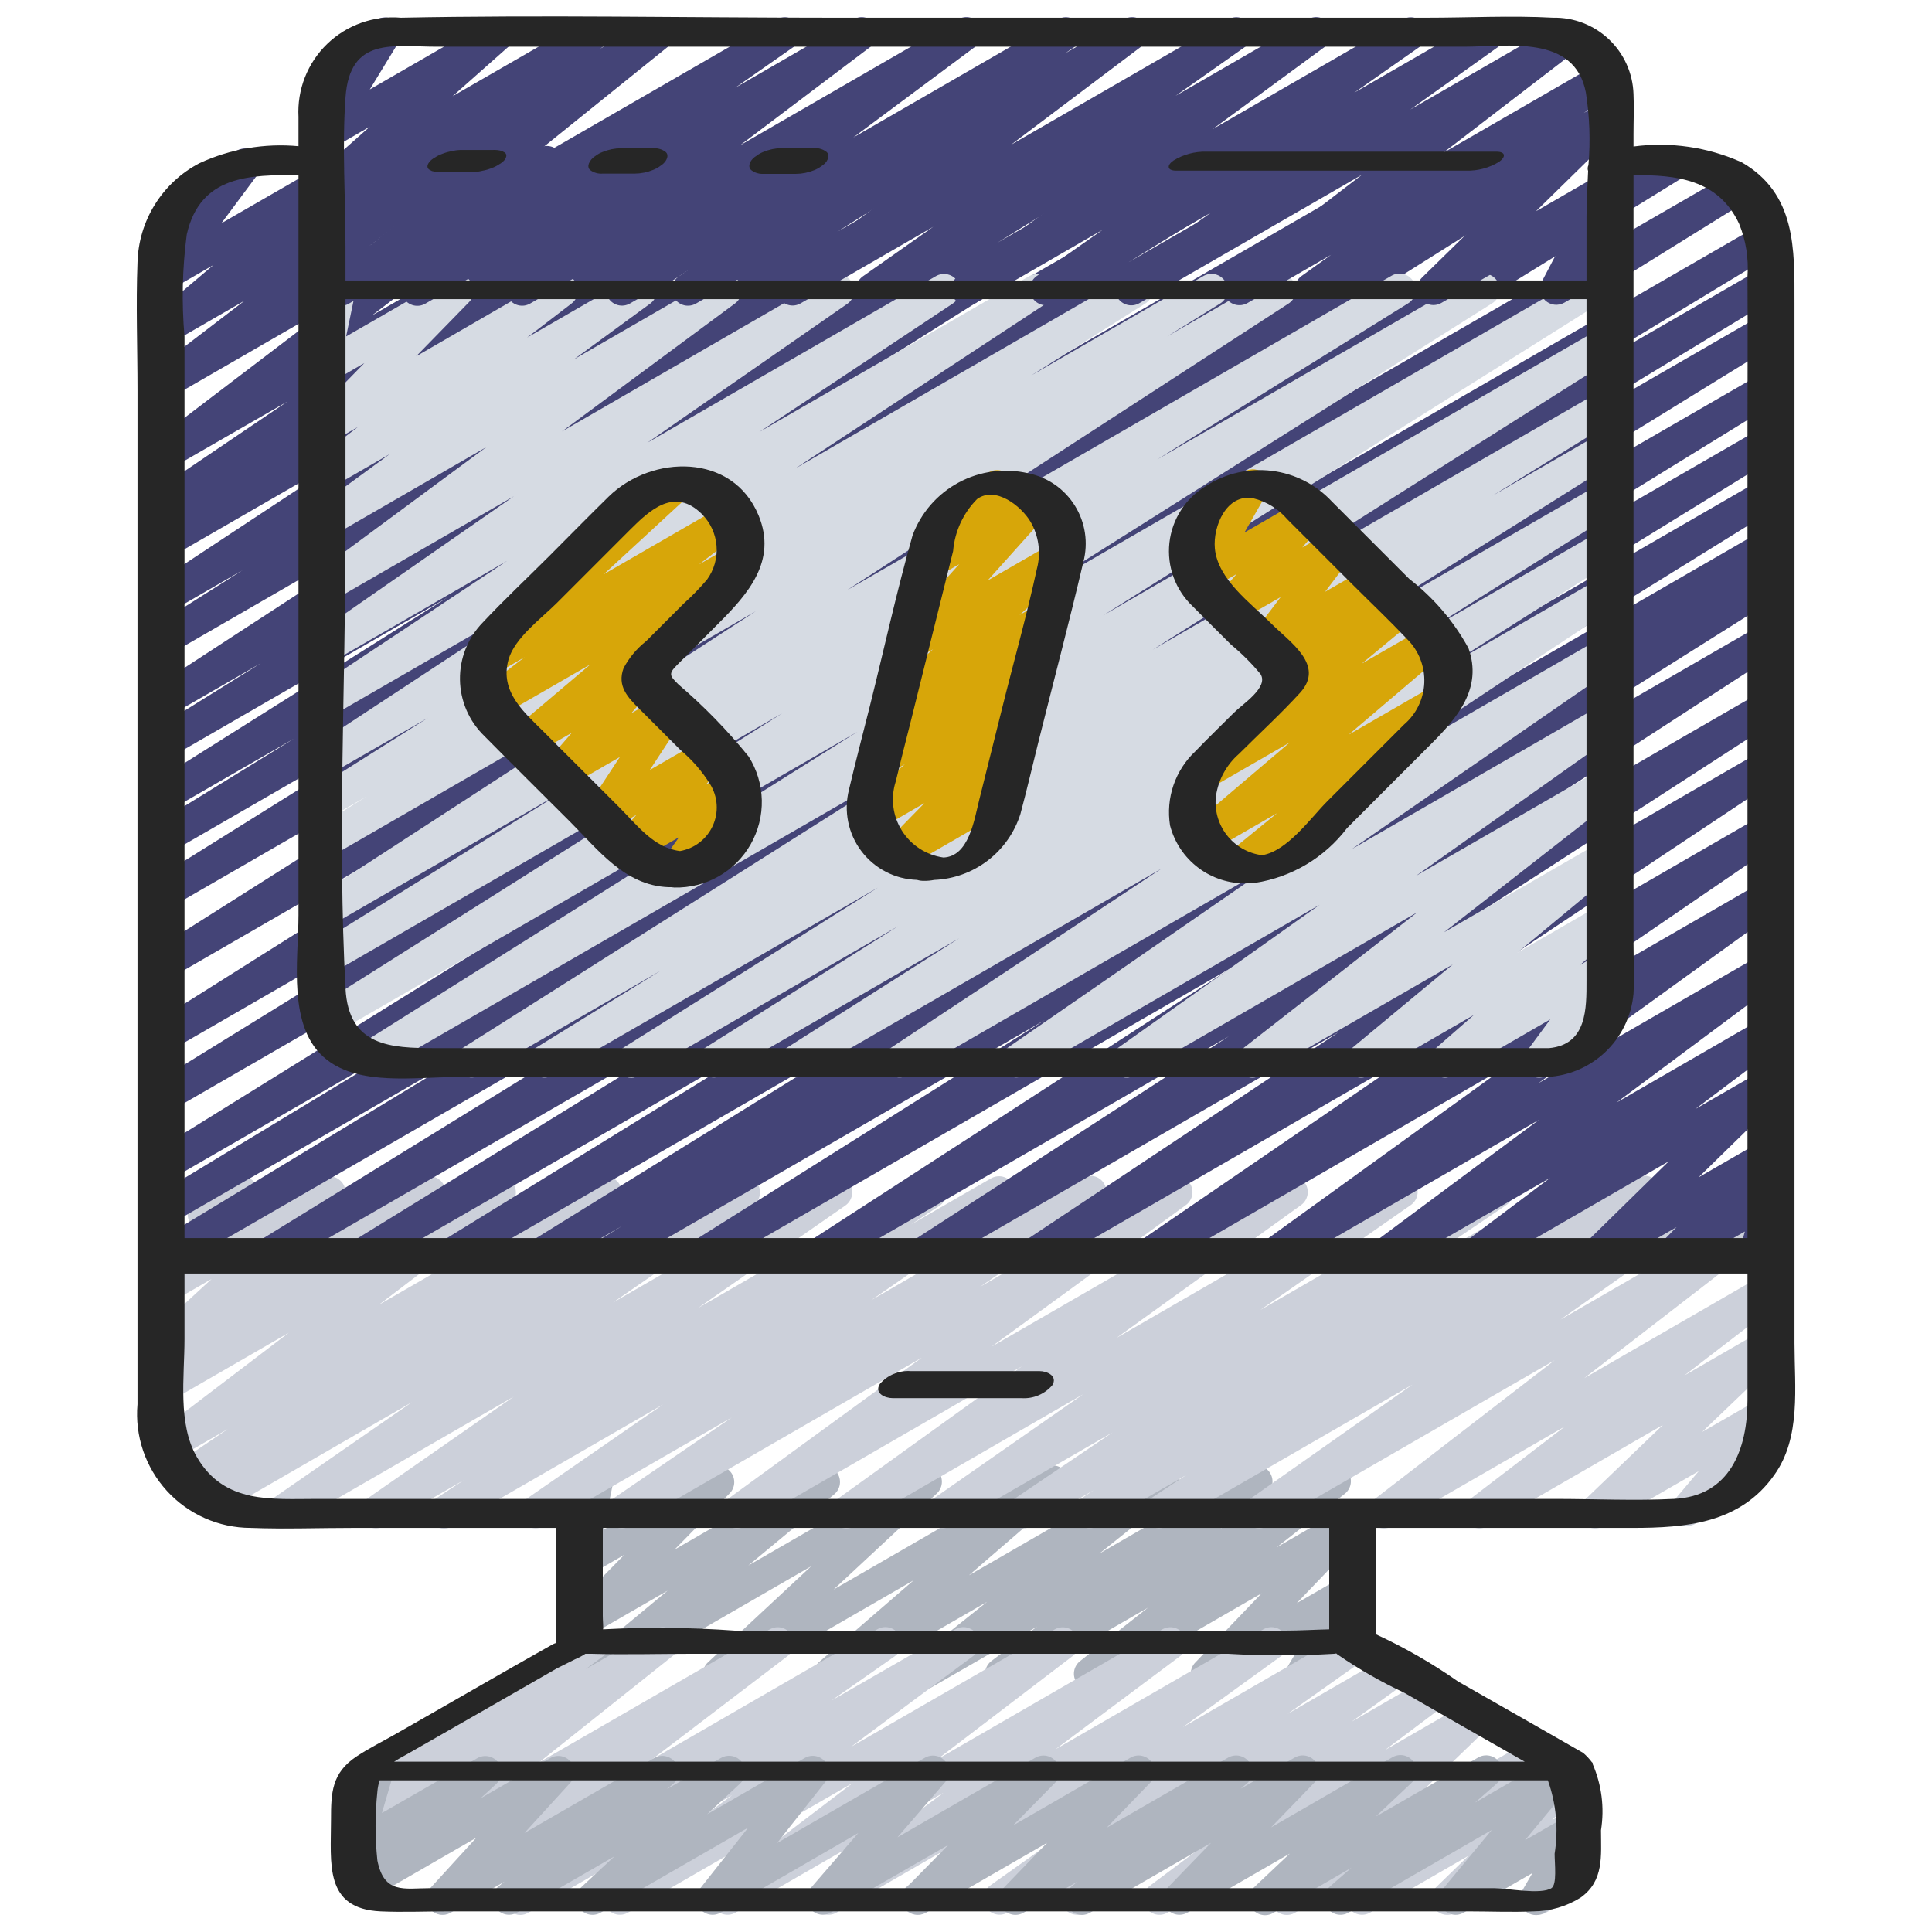 <svg width="100" height="100" viewBox="0 0 100 100" fill="none" xmlns="http://www.w3.org/2000/svg">
<g id="web-development 3">
<path id="Vector" d="M30.638 87.5C30.467 87.5 30.299 87.448 30.159 87.349C30.018 87.251 29.911 87.111 29.853 86.95C29.795 86.789 29.788 86.613 29.833 86.448C29.878 86.282 29.973 86.135 30.105 86.025L34.553 82.333L30.467 84.692C30.293 84.791 30.088 84.824 29.892 84.785C29.695 84.746 29.519 84.637 29.396 84.479C29.273 84.32 29.211 84.123 29.222 83.922C29.233 83.722 29.316 83.532 29.455 83.388L32.307 80.48L30.473 81.542C30.334 81.622 30.175 81.66 30.015 81.652C29.855 81.644 29.701 81.59 29.57 81.496C29.44 81.403 29.34 81.274 29.281 81.124C29.223 80.975 29.208 80.812 29.24 80.655L29.783 77.988C29.594 77.923 29.434 77.791 29.335 77.617C29.224 77.425 29.195 77.198 29.252 76.984C29.309 76.771 29.449 76.589 29.64 76.478L30.473 75.997C30.612 75.917 30.771 75.879 30.931 75.887C31.092 75.895 31.246 75.95 31.376 76.043C31.506 76.137 31.606 76.266 31.664 76.416C31.723 76.565 31.737 76.728 31.705 76.885L31.238 79.177L36.758 75.99C36.933 75.891 37.137 75.858 37.334 75.897C37.53 75.936 37.706 76.044 37.829 76.203C37.952 76.361 38.014 76.559 38.003 76.759C37.992 76.96 37.91 77.149 37.77 77.293L34.917 80.205L42.23 75.983C42.411 75.879 42.624 75.847 42.827 75.892C43.031 75.938 43.21 76.058 43.329 76.229C43.448 76.4 43.499 76.609 43.471 76.816C43.444 77.022 43.34 77.211 43.18 77.345L38.733 81.03L47.5 75.973C47.678 75.87 47.887 75.836 48.088 75.878C48.289 75.92 48.467 76.034 48.589 76.199C48.711 76.365 48.768 76.569 48.748 76.773C48.729 76.978 48.634 77.168 48.483 77.307L43.15 82.272L54.072 75.967C54.251 75.862 54.464 75.828 54.667 75.871C54.87 75.915 55.05 76.033 55.171 76.203C55.291 76.372 55.344 76.58 55.319 76.787C55.294 76.993 55.193 77.183 55.035 77.318L50.152 81.537L59.818 75.96C60 75.857 60.214 75.826 60.418 75.873C60.622 75.92 60.8 76.042 60.918 76.215C61.036 76.387 61.085 76.598 61.054 76.805C61.024 77.012 60.917 77.2 60.755 77.332L56.91 80.407L64.623 75.953C64.807 75.85 65.023 75.82 65.227 75.87C65.432 75.92 65.61 76.045 65.726 76.221C65.843 76.396 65.888 76.609 65.853 76.817C65.819 77.025 65.707 77.211 65.54 77.34L63.167 79.122L68.667 75.947C68.849 75.839 69.066 75.805 69.272 75.852C69.479 75.899 69.66 76.022 69.779 76.197C69.898 76.373 69.945 76.587 69.912 76.796C69.879 77.005 69.767 77.194 69.6 77.323L66.082 80.088L69.545 78.088C69.719 77.988 69.923 77.954 70.12 77.992C70.317 78.03 70.494 78.138 70.618 78.296C70.741 78.454 70.804 78.651 70.794 78.851C70.784 79.052 70.702 79.242 70.563 79.387L67.12 82.978L69.562 81.568C69.722 81.476 69.907 81.439 70.09 81.463C70.273 81.488 70.443 81.573 70.573 81.704C70.703 81.835 70.785 82.006 70.807 82.189C70.829 82.373 70.79 82.558 70.695 82.717L69.735 84.333C69.93 84.275 70.139 84.29 70.323 84.375C70.507 84.461 70.654 84.61 70.736 84.796C70.818 84.982 70.829 85.191 70.767 85.384C70.706 85.578 70.576 85.742 70.402 85.847L67.817 87.347C67.657 87.438 67.472 87.474 67.29 87.449C67.108 87.424 66.939 87.34 66.81 87.209C66.681 87.078 66.598 86.908 66.576 86.725C66.553 86.543 66.592 86.358 66.685 86.2L67.627 84.615L62.88 87.353C62.706 87.452 62.503 87.486 62.307 87.448C62.111 87.409 61.935 87.302 61.811 87.144C61.688 86.987 61.625 86.791 61.634 86.591C61.644 86.391 61.724 86.202 61.862 86.057L65.305 82.467L56.833 87.355C56.651 87.459 56.436 87.491 56.231 87.444C56.027 87.397 55.848 87.274 55.73 87.1C55.612 86.926 55.564 86.714 55.595 86.507C55.627 86.299 55.736 86.111 55.9 85.98L59.418 83.213L52.233 87.36C52.05 87.465 51.833 87.497 51.627 87.448C51.421 87.399 51.241 87.273 51.124 87.097C51.007 86.921 50.962 86.706 50.998 86.498C51.033 86.289 51.147 86.101 51.315 85.973L53.68 84.19L48.18 87.357C47.998 87.46 47.784 87.491 47.581 87.444C47.377 87.397 47.198 87.275 47.08 87.102C46.962 86.929 46.914 86.719 46.944 86.512C46.974 86.305 47.081 86.117 47.243 85.985L51.09 82.91L43.373 87.363C43.194 87.466 42.982 87.499 42.78 87.455C42.578 87.411 42.399 87.293 42.279 87.124C42.159 86.955 42.106 86.748 42.131 86.542C42.155 86.337 42.255 86.147 42.412 86.012L47.293 81.793L37.635 87.37C37.458 87.475 37.248 87.51 37.046 87.469C36.844 87.427 36.664 87.313 36.542 87.147C36.419 86.981 36.362 86.776 36.383 86.571C36.403 86.366 36.498 86.176 36.65 86.037L41.983 81.072L31.062 87.378C30.934 87.457 30.788 87.499 30.638 87.5Z" fill="#AFB5BF"/>
<path id="Vector_2" d="M26.935 99.118C26.758 99.118 26.586 99.062 26.443 98.957C26.3 98.852 26.195 98.705 26.141 98.536C26.088 98.367 26.09 98.186 26.147 98.018C26.203 97.85 26.312 97.705 26.457 97.603L29.725 95.313L23.333 99C23.15 99.106 22.933 99.138 22.727 99.09C22.521 99.042 22.341 98.917 22.223 98.741C22.106 98.565 22.06 98.351 22.095 98.142C22.129 97.933 22.242 97.745 22.41 97.617L29.432 92.26L19.068 98.243C18.887 98.347 18.673 98.378 18.469 98.331C18.265 98.283 18.087 98.161 17.969 97.989C17.851 97.816 17.802 97.605 17.832 97.398C17.863 97.191 17.969 97.003 18.132 96.872L25.068 91.345L18.803 94.96C18.62 95.064 18.403 95.094 18.198 95.044C17.993 94.995 17.814 94.869 17.698 94.693C17.582 94.517 17.537 94.303 17.572 94.095C17.608 93.887 17.721 93.7 17.888 93.572L18.867 92.843C18.671 92.916 18.456 92.912 18.263 92.834C18.07 92.755 17.913 92.608 17.824 92.419C17.735 92.231 17.719 92.016 17.78 91.817C17.842 91.618 17.975 91.449 18.155 91.343L30.307 84.333C30.491 84.226 30.709 84.194 30.916 84.242C31.124 84.291 31.305 84.418 31.422 84.595C31.539 84.773 31.584 84.989 31.546 85.199C31.509 85.409 31.393 85.597 31.222 85.723L30.322 86.39L33.892 84.333C34.074 84.23 34.288 84.199 34.491 84.246C34.695 84.293 34.873 84.415 34.991 84.588C35.109 84.761 35.158 84.971 35.128 85.178C35.098 85.385 34.991 85.573 34.828 85.705L27.888 91.233L39.845 84.333C40.028 84.23 40.244 84.199 40.449 84.248C40.654 84.297 40.832 84.421 40.949 84.597C41.066 84.772 41.112 84.985 41.078 85.192C41.044 85.4 40.933 85.588 40.767 85.717L33.748 91.067L45.415 84.327C45.601 84.221 45.82 84.191 46.027 84.243C46.234 84.294 46.414 84.423 46.529 84.603C46.644 84.783 46.685 85.001 46.644 85.21C46.604 85.42 46.484 85.606 46.31 85.73L43.035 88.022L49.447 84.333C49.631 84.226 49.849 84.194 50.056 84.242C50.264 84.291 50.445 84.418 50.562 84.595C50.679 84.773 50.724 84.989 50.686 85.199C50.649 85.409 50.533 85.597 50.362 85.723L44.05 90.415L54.6 84.333C54.783 84.232 54.998 84.203 55.202 84.252C55.405 84.302 55.582 84.426 55.698 84.6C55.815 84.775 55.861 84.987 55.827 85.193C55.794 85.4 55.685 85.587 55.52 85.717L48.52 91.06L60.167 84.333C60.35 84.23 60.567 84.199 60.772 84.249C60.977 84.299 61.156 84.424 61.272 84.6C61.389 84.777 61.433 84.99 61.398 85.199C61.363 85.407 61.25 85.594 61.082 85.722L54.632 90.543L65.393 84.332C65.578 84.225 65.797 84.194 66.004 84.245C66.211 84.295 66.392 84.422 66.507 84.601C66.624 84.78 66.666 84.997 66.627 85.207C66.589 85.416 66.471 85.603 66.298 85.728L61.227 89.395L69.775 84.46C69.96 84.357 70.178 84.328 70.383 84.38C70.589 84.431 70.767 84.559 70.882 84.738C70.996 84.916 71.039 85.132 71 85.34C70.961 85.549 70.844 85.735 70.673 85.86L66.65 88.707L71.913 85.667C72.099 85.562 72.317 85.532 72.523 85.583C72.729 85.634 72.909 85.762 73.024 85.941C73.139 86.119 73.181 86.335 73.143 86.544C73.104 86.753 72.987 86.94 72.815 87.065L69.96 89.115L73.935 86.82C74.119 86.714 74.337 86.682 74.543 86.731C74.75 86.779 74.93 86.905 75.047 87.083C75.164 87.26 75.209 87.475 75.173 87.684C75.136 87.893 75.022 88.081 74.852 88.208L71.685 90.585L76.087 88.043C76.263 87.937 76.472 87.9 76.674 87.939C76.876 87.978 77.057 88.09 77.181 88.254C77.305 88.419 77.364 88.623 77.347 88.828C77.329 89.033 77.237 89.224 77.087 89.365L72.12 94.153L79.417 89.94C79.598 89.839 79.81 89.808 80.012 89.855C80.214 89.902 80.391 90.023 80.509 90.193C80.627 90.364 80.677 90.573 80.65 90.778C80.622 90.984 80.519 91.171 80.36 91.305L79.002 92.417L81.002 91.265C81.178 91.162 81.385 91.127 81.585 91.167C81.785 91.207 81.963 91.319 82.086 91.481C82.209 91.643 82.269 91.845 82.253 92.048C82.238 92.251 82.148 92.442 82.002 92.583L80.335 94.208L81.225 93.695C81.381 93.605 81.562 93.568 81.741 93.59C81.92 93.612 82.087 93.691 82.217 93.816C82.347 93.94 82.433 94.104 82.463 94.281C82.492 94.459 82.463 94.642 82.38 94.802L81.562 96.37C81.74 96.383 81.909 96.453 82.045 96.569C82.18 96.685 82.275 96.842 82.315 97.017C82.354 97.191 82.337 97.373 82.265 97.537C82.193 97.7 82.07 97.836 81.915 97.925L80.017 99C79.86 99.091 79.679 99.129 79.499 99.107C79.319 99.086 79.152 99.007 79.021 98.882C78.89 98.756 78.804 98.592 78.775 98.413C78.746 98.235 78.776 98.052 78.86 97.892L79.553 96.558L75.333 99C75.157 99.103 74.95 99.138 74.75 99.098C74.55 99.058 74.372 98.947 74.249 98.784C74.126 98.622 74.066 98.42 74.082 98.217C74.097 98.014 74.187 97.823 74.333 97.682L76 96.06L70.912 99C70.731 99.103 70.518 99.135 70.314 99.088C70.111 99.042 69.933 98.921 69.814 98.75C69.696 98.579 69.646 98.369 69.674 98.163C69.702 97.957 69.806 97.768 69.967 97.635L71.32 96.53L67.037 99C66.86 99.106 66.651 99.143 66.449 99.104C66.247 99.065 66.067 98.953 65.942 98.789C65.818 98.625 65.759 98.421 65.777 98.216C65.794 98.01 65.887 97.819 66.037 97.678L71.005 92.89L60.428 99C60.245 99.106 60.027 99.138 59.82 99.089C59.614 99.04 59.433 98.915 59.316 98.737C59.199 98.56 59.154 98.345 59.191 98.136C59.227 97.927 59.342 97.739 59.512 97.612L62.692 95.232L56.167 99C55.982 99.105 55.764 99.135 55.557 99.084C55.351 99.033 55.172 98.905 55.056 98.726C54.941 98.547 54.899 98.332 54.937 98.122C54.976 97.913 55.093 97.727 55.265 97.602L58.127 95.55L52.142 99C51.956 99.103 51.739 99.132 51.533 99.08C51.328 99.029 51.149 98.9 51.035 98.722C50.92 98.544 50.878 98.328 50.917 98.12C50.956 97.911 51.072 97.725 51.243 97.6L55.265 94.743L47.89 99C47.705 99.106 47.486 99.137 47.279 99.087C47.072 99.037 46.892 98.909 46.776 98.73C46.66 98.551 46.617 98.335 46.656 98.125C46.695 97.915 46.813 97.729 46.985 97.603L52.058 93.937L43.293 99C43.11 99.104 42.893 99.134 42.688 99.084C42.483 99.035 42.304 98.909 42.188 98.733C42.072 98.557 42.027 98.343 42.062 98.135C42.097 97.927 42.211 97.74 42.378 97.612L48.833 92.793L38.067 99C37.883 99.104 37.668 99.134 37.463 99.085C37.258 99.037 37.08 98.912 36.963 98.737C36.846 98.562 36.8 98.349 36.834 98.141C36.868 97.933 36.979 97.746 37.145 97.617L44.145 92.283L32.5 99C32.316 99.105 32.099 99.135 31.893 99.086C31.687 99.036 31.508 98.91 31.392 98.733C31.276 98.556 31.231 98.342 31.267 98.133C31.303 97.924 31.418 97.737 31.587 97.61L37.9 92.91L27.35 99C27.225 99.076 27.081 99.117 26.935 99.118Z" fill="#CCD0DA"/>
<path id="Vector_3" d="M56 99.118C55.828 99.119 55.66 99.066 55.52 98.967C55.379 98.869 55.272 98.729 55.214 98.567C55.156 98.406 55.149 98.23 55.194 98.064C55.24 97.898 55.336 97.751 55.468 97.642L55.777 97.388L52.973 99.005C52.799 99.104 52.596 99.138 52.399 99.099C52.203 99.06 52.027 98.952 51.904 98.794C51.78 98.636 51.718 98.439 51.728 98.239C51.738 98.039 51.82 97.85 51.958 97.705L54.2 95.382L47.932 99C47.757 99.099 47.553 99.132 47.356 99.093C47.159 99.054 46.983 98.945 46.86 98.786C46.737 98.627 46.676 98.429 46.687 98.229C46.698 98.029 46.782 97.839 46.922 97.695L49.088 95.492L43.01 98.992C42.84 99.093 42.639 99.129 42.444 99.094C42.25 99.059 42.074 98.955 41.95 98.802C41.825 98.65 41.757 98.459 41.759 98.262C41.761 98.065 41.833 97.876 41.962 97.727L44.425 94.877L37.297 99C37.129 99.096 36.933 99.13 36.743 99.098C36.553 99.065 36.379 98.968 36.253 98.822C36.127 98.676 36.055 98.49 36.05 98.297C36.045 98.104 36.108 97.915 36.227 97.763L38.727 94.597L31.087 99C30.909 99.103 30.7 99.137 30.499 99.095C30.298 99.054 30.119 98.939 29.997 98.774C29.876 98.609 29.819 98.404 29.838 98.2C29.858 97.996 29.952 97.806 30.103 97.667L31.802 96.085L26.755 99C26.574 99.102 26.362 99.133 26.16 99.087C25.957 99.041 25.779 98.921 25.661 98.751C25.542 98.581 25.491 98.372 25.518 98.166C25.545 97.961 25.648 97.772 25.807 97.638L26.112 97.387L23.313 99C23.141 99.098 22.94 99.131 22.745 99.094C22.551 99.058 22.376 98.953 22.252 98.798C22.128 98.644 22.063 98.451 22.068 98.253C22.073 98.055 22.149 97.865 22.282 97.718L24.653 95.122L19.13 98.31C18.953 98.41 18.744 98.442 18.545 98.399C18.346 98.356 18.169 98.242 18.049 98.078C17.928 97.914 17.872 97.711 17.89 97.508C17.909 97.305 18.001 97.116 18.15 96.977L18.962 96.232L18.795 96.325C18.651 96.408 18.485 96.446 18.319 96.434C18.153 96.423 17.995 96.362 17.864 96.259C17.733 96.156 17.636 96.016 17.585 95.858C17.534 95.7 17.532 95.53 17.578 95.37L18.245 93.102C18.091 93.053 17.954 92.961 17.851 92.836C17.748 92.711 17.684 92.558 17.666 92.398C17.649 92.237 17.678 92.074 17.752 91.93C17.825 91.786 17.938 91.666 18.078 91.585L19.107 90.992C19.251 90.909 19.416 90.87 19.582 90.882C19.748 90.894 19.907 90.955 20.038 91.058C20.169 91.161 20.266 91.3 20.317 91.459C20.367 91.617 20.37 91.787 20.323 91.947L19.768 93.843L24.71 91C24.887 90.9 25.095 90.868 25.295 90.911C25.494 90.954 25.671 91.068 25.791 91.232C25.912 91.396 25.968 91.599 25.95 91.802C25.931 92.005 25.838 92.194 25.69 92.333L24.878 93.078L28.487 90.997C28.659 90.899 28.86 90.865 29.054 90.902C29.249 90.939 29.424 91.044 29.548 91.198C29.672 91.353 29.737 91.546 29.732 91.744C29.726 91.942 29.651 92.131 29.518 92.278L27.147 94.875L33.872 90.993C34.052 90.891 34.264 90.86 34.467 90.906C34.669 90.952 34.847 91.072 34.966 91.243C35.084 91.413 35.135 91.621 35.108 91.827C35.081 92.033 34.978 92.221 34.82 92.355L34.513 92.608L37.317 90.992C37.494 90.889 37.703 90.855 37.904 90.896C38.105 90.938 38.284 91.052 38.406 91.218C38.528 91.383 38.584 91.587 38.565 91.792C38.545 91.996 38.451 92.186 38.3 92.325L36.602 93.907L41.653 90.992C41.821 90.896 42.017 90.861 42.207 90.894C42.397 90.926 42.57 91.024 42.697 91.17C42.823 91.316 42.895 91.501 42.9 91.694C42.904 91.888 42.842 92.076 42.723 92.228L40.223 95.395L47.87 90.982C48.041 90.882 48.241 90.847 48.435 90.882C48.63 90.916 48.805 91.019 48.931 91.171C49.057 91.323 49.125 91.514 49.122 91.712C49.12 91.909 49.048 92.099 48.918 92.248L46.455 95.098L53.592 90.978C53.766 90.878 53.971 90.844 54.169 90.882C54.366 90.921 54.543 91.031 54.666 91.19C54.79 91.349 54.852 91.547 54.84 91.748C54.828 91.949 54.744 92.139 54.603 92.283L52.437 94.485L58.517 90.975C58.691 90.875 58.895 90.84 59.092 90.879C59.289 90.917 59.466 91.025 59.59 91.183C59.713 91.341 59.776 91.539 59.766 91.74C59.755 91.94 59.673 92.13 59.533 92.275L57.29 94.597L63.57 90.972C63.751 90.869 63.963 90.838 64.166 90.884C64.369 90.93 64.547 91.05 64.666 91.221C64.784 91.392 64.835 91.601 64.807 91.807C64.779 92.013 64.676 92.201 64.517 92.335L64.208 92.59L67.015 90.97C67.189 90.871 67.393 90.838 67.589 90.876C67.786 90.915 67.962 91.023 68.085 91.181C68.208 91.339 68.27 91.536 68.26 91.736C68.25 91.936 68.168 92.125 68.03 92.27L65.79 94.587L72.05 90.967C72.228 90.857 72.44 90.818 72.645 90.857C72.85 90.896 73.033 91.011 73.157 91.179C73.282 91.346 73.339 91.555 73.317 91.762C73.295 91.97 73.196 92.162 73.04 92.3L71.207 94.028L76.505 90.97C76.684 90.865 76.896 90.832 77.099 90.875C77.302 90.919 77.482 91.037 77.602 91.206C77.723 91.374 77.776 91.582 77.752 91.788C77.727 91.995 77.627 92.184 77.47 92.32L76.347 93.303L80.388 90.97C80.558 90.872 80.756 90.837 80.948 90.871C81.141 90.905 81.316 91.005 81.442 91.155C81.567 91.305 81.635 91.494 81.635 91.689C81.635 91.884 81.567 92.073 81.442 92.223L78.933 95.25L81.19 93.948C81.347 93.856 81.531 93.819 81.713 93.843C81.894 93.867 82.062 93.95 82.19 94.08C82.32 94.21 82.404 94.379 82.427 94.562C82.451 94.744 82.414 94.929 82.322 95.088L81.602 96.332C81.772 96.358 81.931 96.436 82.055 96.557C82.179 96.677 82.263 96.833 82.295 97.003C82.326 97.173 82.304 97.348 82.232 97.505C82.159 97.662 82.04 97.792 81.89 97.878L79.92 99.013C79.761 99.106 79.576 99.143 79.394 99.119C79.211 99.095 79.042 99.011 78.912 98.881C78.782 98.751 78.699 98.582 78.675 98.4C78.652 98.217 78.689 98.032 78.782 97.873L79.318 96.95L75.76 99C75.591 99.098 75.392 99.133 75.2 99.099C75.007 99.066 74.833 98.965 74.707 98.816C74.581 98.667 74.511 98.478 74.51 98.282C74.509 98.087 74.577 97.897 74.702 97.747L77.21 94.722L69.795 99C69.616 99.103 69.405 99.135 69.203 99.091C69.002 99.047 68.824 98.93 68.704 98.762C68.583 98.594 68.53 98.387 68.553 98.182C68.576 97.977 68.675 97.788 68.83 97.652L69.952 96.673L65.915 99.007C65.737 99.117 65.525 99.156 65.32 99.116C65.115 99.077 64.932 98.962 64.808 98.795C64.683 98.627 64.626 98.419 64.648 98.211C64.669 98.004 64.768 97.811 64.925 97.673L66.758 95.943L61.458 99C61.284 99.099 61.081 99.132 60.884 99.094C60.688 99.055 60.512 98.947 60.389 98.789C60.265 98.631 60.203 98.434 60.213 98.234C60.223 98.034 60.305 97.845 60.443 97.7L62.683 95.385L56.423 99C56.295 99.077 56.149 99.118 56 99.118Z" fill="#AFB5BF"/>
<path id="Vector_4" d="M22.982 79.118C22.802 79.119 22.628 79.061 22.483 78.954C22.34 78.847 22.234 78.696 22.182 78.524C22.131 78.352 22.136 78.168 22.198 78C22.259 77.831 22.373 77.687 22.523 77.588L24.002 76.615L19.86 79C19.674 79.103 19.457 79.131 19.251 79.079C19.045 79.026 18.867 78.897 18.753 78.719C18.64 78.54 18.598 78.324 18.638 78.115C18.677 77.907 18.795 77.721 18.967 77.597L26.588 72.292L14.967 79C14.781 79.104 14.562 79.133 14.356 79.08C14.149 79.028 13.971 78.899 13.857 78.719C13.742 78.539 13.702 78.323 13.742 78.114C13.783 77.905 13.902 77.719 14.075 77.595L21.32 72.578L11.382 78.32C11.194 78.422 10.975 78.448 10.769 78.393C10.563 78.339 10.386 78.207 10.274 78.025C10.162 77.844 10.124 77.626 10.168 77.418C10.211 77.209 10.333 77.025 10.508 76.903L10.552 76.873L10.002 77.19C9.815 77.295 9.595 77.324 9.388 77.271C9.18 77.219 9.001 77.088 8.887 76.907C8.774 76.725 8.734 76.507 8.777 76.297C8.819 76.088 8.941 75.902 9.117 75.78L11.792 73.967L9.097 75.522C8.914 75.625 8.698 75.656 8.493 75.607C8.288 75.558 8.11 75.434 7.993 75.258C7.876 75.083 7.83 74.87 7.864 74.663C7.898 74.455 8.009 74.267 8.175 74.138L14.948 68.983L8.797 72.533C8.612 72.641 8.393 72.674 8.185 72.624C7.976 72.575 7.795 72.448 7.678 72.268C7.562 72.089 7.518 71.872 7.558 71.661C7.597 71.451 7.715 71.264 7.888 71.138L9.12 70.242L8.787 70.428C8.609 70.529 8.401 70.56 8.202 70.517C8.003 70.475 7.826 70.361 7.705 70.196C7.585 70.032 7.528 69.829 7.547 69.626C7.566 69.424 7.658 69.234 7.807 69.095L10.952 66.2L8.785 67.452C8.616 67.549 8.418 67.585 8.225 67.551C8.032 67.517 7.858 67.417 7.732 67.268C7.606 67.118 7.536 66.929 7.535 66.734C7.534 66.538 7.602 66.349 7.727 66.198L9.985 63.472C9.889 63.383 9.815 63.274 9.769 63.151C9.723 63.029 9.707 62.898 9.721 62.768C9.735 62.639 9.779 62.514 9.85 62.405C9.922 62.295 10.017 62.204 10.13 62.138L12.105 61C12.274 60.902 12.473 60.867 12.665 60.901C12.858 60.934 13.032 61.035 13.158 61.184C13.284 61.334 13.354 61.522 13.355 61.718C13.356 61.913 13.288 62.103 13.163 62.253L11.972 63.692L16.638 60.998C16.816 60.897 17.024 60.864 17.225 60.906C17.425 60.948 17.602 61.063 17.724 61.227C17.845 61.392 17.901 61.596 17.882 61.799C17.863 62.003 17.77 62.192 17.62 62.332L14.475 65.225L21.808 60.992C21.993 60.884 22.212 60.851 22.421 60.901C22.629 60.95 22.81 61.078 22.927 61.257C23.043 61.436 23.087 61.653 23.048 61.864C23.009 62.074 22.89 62.261 22.717 62.387L21.478 63.29L25.458 61C25.642 60.896 25.857 60.866 26.062 60.915C26.267 60.964 26.446 61.088 26.562 61.263C26.679 61.438 26.725 61.651 26.691 61.859C26.657 62.067 26.546 62.254 26.38 62.383L19.608 67.538L30.942 60.998C31.128 60.893 31.348 60.864 31.556 60.917C31.763 60.97 31.942 61.1 32.056 61.282C32.17 61.463 32.209 61.681 32.167 61.891C32.124 62.101 32.002 62.286 31.827 62.408L29.15 64.223L34.742 60.997C34.929 60.895 35.148 60.868 35.354 60.923C35.56 60.978 35.737 61.11 35.849 61.291C35.961 61.473 35.999 61.69 35.956 61.899C35.912 62.108 35.79 62.292 35.615 62.413L35.587 62.433L38.087 60.995C38.273 60.887 38.494 60.855 38.703 60.906C38.913 60.957 39.094 61.087 39.21 61.269C39.325 61.451 39.365 61.671 39.322 61.882C39.279 62.093 39.156 62.279 38.978 62.402L31.733 67.417L42.862 60.993C43.048 60.887 43.268 60.856 43.476 60.907C43.684 60.958 43.865 61.088 43.98 61.269C44.095 61.45 44.136 61.668 44.094 61.879C44.052 62.089 43.931 62.275 43.755 62.398L36.132 67.702L47.757 60.992C47.944 60.887 48.165 60.858 48.373 60.912C48.581 60.966 48.76 61.098 48.873 61.281C48.985 61.464 49.023 61.683 48.978 61.893C48.934 62.103 48.809 62.288 48.632 62.408L47.16 63.377L51.298 60.99C51.485 60.885 51.704 60.855 51.911 60.907C52.119 60.96 52.298 61.09 52.412 61.27C52.527 61.451 52.567 61.669 52.526 61.878C52.484 62.088 52.363 62.273 52.188 62.397L45.102 67.293L56 60.98C56.187 60.866 56.411 60.83 56.624 60.88C56.838 60.93 57.023 61.062 57.139 61.247C57.256 61.432 57.295 61.656 57.248 61.87C57.201 62.084 57.072 62.271 56.888 62.39L50.722 66.61L60.477 60.978C60.661 60.873 60.879 60.843 61.086 60.893C61.292 60.943 61.472 61.07 61.587 61.249C61.703 61.427 61.747 61.642 61.709 61.852C61.671 62.06 61.554 62.247 61.383 62.373L51.317 69.707L66.438 60.977C66.624 60.869 66.843 60.837 67.051 60.887C67.259 60.937 67.44 61.066 67.556 61.245C67.672 61.425 67.715 61.643 67.675 61.853C67.635 62.063 67.516 62.25 67.342 62.375L57.785 69.253L72.118 60.975C72.305 60.864 72.526 60.831 72.737 60.881C72.948 60.931 73.13 61.061 73.247 61.244C73.363 61.426 73.404 61.647 73.36 61.859C73.317 62.071 73.192 62.258 73.013 62.38L65.235 67.805L77.068 60.972C77.255 60.865 77.476 60.835 77.685 60.888C77.893 60.94 78.073 61.071 78.188 61.254C78.302 61.436 78.341 61.655 78.297 61.866C78.253 62.077 78.129 62.262 77.952 62.383L72.838 65.842L81.275 60.972C81.463 60.865 81.685 60.835 81.894 60.889C82.103 60.943 82.283 61.075 82.397 61.259C82.51 61.443 82.547 61.664 82.501 61.875C82.455 62.086 82.328 62.27 82.148 62.39L81.463 62.838L84.7 60.97C84.888 60.861 85.11 60.83 85.321 60.883C85.531 60.935 85.713 61.068 85.827 61.252C85.941 61.437 85.978 61.658 85.932 61.87C85.885 62.082 85.758 62.267 85.577 62.387L83.69 63.632L88.303 60.965C88.489 60.856 88.71 60.824 88.919 60.874C89.128 60.925 89.31 61.054 89.426 61.236C89.542 61.417 89.583 61.636 89.541 61.848C89.499 62.059 89.377 62.245 89.2 62.368L80.768 68.305L90.423 62.733C90.606 62.629 90.822 62.598 91.027 62.646C91.232 62.694 91.411 62.818 91.528 62.993C91.646 63.167 91.692 63.38 91.659 63.588C91.626 63.796 91.516 63.984 91.35 64.113L82 71.333L91.197 66.023C91.38 65.92 91.595 65.89 91.799 65.939C92.003 65.988 92.182 66.112 92.298 66.287C92.415 66.461 92.461 66.673 92.428 66.881C92.395 67.088 92.285 67.275 92.12 67.405L87.182 71.195L91.198 68.875C91.375 68.767 91.585 68.728 91.788 68.767C91.992 68.806 92.174 68.918 92.298 69.083C92.423 69.249 92.482 69.454 92.463 69.66C92.445 69.866 92.35 70.058 92.198 70.198L88.103 74.117L91.202 72.333C91.371 72.235 91.571 72.199 91.764 72.233C91.957 72.267 92.132 72.368 92.258 72.519C92.385 72.669 92.454 72.859 92.453 73.056C92.453 73.252 92.383 73.442 92.257 73.592L90.667 75.477C90.836 75.504 90.993 75.584 91.116 75.704C91.238 75.824 91.321 75.98 91.352 76.149C91.383 76.317 91.361 76.492 91.289 76.648C91.217 76.804 91.099 76.934 90.95 77.02L87.743 78.872C87.574 78.97 87.374 79.006 87.181 78.972C86.988 78.938 86.813 78.837 86.687 78.686C86.561 78.536 86.492 78.346 86.492 78.15C86.492 77.953 86.562 77.763 86.688 77.613L87.925 76.147L82.972 79C82.795 79.101 82.588 79.133 82.39 79.092C82.191 79.051 82.014 78.938 81.892 78.776C81.77 78.613 81.712 78.412 81.728 78.21C81.745 78.007 81.834 77.818 81.98 77.677L86.07 73.755L76.982 79C76.799 79.103 76.584 79.133 76.379 79.084C76.175 79.035 75.997 78.911 75.88 78.737C75.763 78.562 75.717 78.35 75.75 78.143C75.783 77.935 75.893 77.748 76.058 77.618L81 73.833L72.042 79C71.859 79.104 71.643 79.136 71.438 79.088C71.233 79.04 71.054 78.916 70.937 78.741C70.82 78.566 70.773 78.353 70.806 78.145C70.839 77.938 70.949 77.75 71.115 77.62L80.465 70.407L65.578 79C65.393 79.104 65.175 79.133 64.968 79.082C64.762 79.03 64.583 78.902 64.468 78.723C64.354 78.543 64.312 78.327 64.352 78.118C64.391 77.909 64.509 77.723 64.682 77.598L73.108 71.667L60.398 79C60.211 79.101 59.993 79.126 59.788 79.071C59.583 79.016 59.406 78.885 59.294 78.705C59.183 78.524 59.144 78.308 59.187 78.099C59.229 77.891 59.35 77.707 59.523 77.585L61.408 76.342L56.798 79C56.611 79.102 56.392 79.128 56.186 79.073C55.98 79.019 55.803 78.887 55.691 78.705C55.579 78.524 55.541 78.306 55.584 78.098C55.628 77.889 55.75 77.705 55.925 77.583L56.61 77.133L53.372 79C53.185 79.102 52.967 79.129 52.761 79.076C52.555 79.022 52.378 78.892 52.265 78.712C52.152 78.531 52.112 78.315 52.154 78.106C52.195 77.898 52.315 77.713 52.488 77.59L57.588 74.14L49.167 79C48.981 79.103 48.763 79.131 48.558 79.079C48.352 79.026 48.174 78.897 48.06 78.719C47.946 78.54 47.905 78.324 47.944 78.115C47.984 77.907 48.102 77.721 48.273 77.597L56.063 72.167L44.23 79C44.045 79.107 43.825 79.139 43.617 79.089C43.409 79.039 43.228 78.911 43.112 78.731C42.996 78.552 42.953 78.334 42.993 78.124C43.033 77.913 43.153 77.726 43.327 77.602L52.887 70.725L38.553 79C38.369 79.105 38.151 79.136 37.944 79.085C37.738 79.035 37.558 78.908 37.443 78.73C37.327 78.552 37.283 78.336 37.321 78.127C37.359 77.918 37.476 77.731 37.647 77.605L47.712 70.272L32.585 79C32.399 79.104 32.18 79.132 31.973 79.079C31.767 79.026 31.588 78.896 31.475 78.716C31.361 78.535 31.321 78.318 31.363 78.109C31.404 77.9 31.524 77.715 31.698 77.592L37.875 73.368L28.12 79C27.934 79.102 27.717 79.128 27.512 79.075C27.307 79.022 27.13 78.893 27.017 78.715C26.903 78.536 26.862 78.32 26.902 78.113C26.942 77.905 27.059 77.72 27.23 77.595L34.317 72.697L23.398 79C23.272 79.076 23.129 79.116 22.982 79.118Z" fill="#CCD0DA"/>
<path id="Vector_5" d="M8.5 65.833C8.318 65.834 8.14 65.775 7.995 65.665C7.85 65.555 7.744 65.4 7.695 65.225C7.646 65.049 7.656 64.863 7.723 64.693C7.79 64.524 7.911 64.381 8.067 64.287L24.89 54.087L8.8 63.375C8.611 63.478 8.388 63.504 8.18 63.446C7.972 63.389 7.795 63.253 7.685 63.067C7.575 62.882 7.541 62.661 7.591 62.451C7.641 62.241 7.77 62.058 7.952 61.942L21.805 53.558L8.8 61.067C8.61 61.18 8.383 61.214 8.169 61.16C7.955 61.106 7.77 60.97 7.657 60.78C7.543 60.59 7.51 60.363 7.563 60.149C7.617 59.935 7.754 59.75 7.943 59.637L45.248 36.478L8.8 57.522C8.61 57.635 8.383 57.668 8.169 57.614C7.954 57.56 7.77 57.423 7.657 57.233C7.543 57.044 7.51 56.816 7.564 56.602C7.618 56.388 7.755 56.203 7.945 56.09L38.148 37.448L8.8 54.392C8.611 54.506 8.384 54.54 8.17 54.487C7.955 54.434 7.77 54.298 7.656 54.109C7.542 53.92 7.507 53.693 7.56 53.479C7.613 53.264 7.749 53.079 7.938 52.965L43 30.89L8.8 50.638C8.706 50.695 8.603 50.733 8.494 50.749C8.386 50.766 8.276 50.761 8.169 50.735C7.955 50.682 7.77 50.546 7.655 50.357C7.541 50.167 7.506 49.941 7.559 49.726C7.612 49.511 7.748 49.326 7.937 49.212L38.978 29.563L8.8 46.987C8.612 47.089 8.391 47.114 8.184 47.058C7.977 47.001 7.8 46.867 7.689 46.684C7.579 46.5 7.543 46.28 7.59 46.071C7.637 45.862 7.763 45.679 7.942 45.56L27.608 33.28L8.8 44.14C8.611 44.242 8.39 44.268 8.182 44.211C7.975 44.154 7.797 44.019 7.687 43.834C7.577 43.65 7.543 43.43 7.591 43.22C7.639 43.011 7.767 42.828 7.947 42.71L15.235 38.22L8.8 41.933C8.612 42.034 8.392 42.059 8.186 42.002C7.98 41.945 7.804 41.812 7.694 41.629C7.584 41.446 7.548 41.228 7.593 41.02C7.639 40.811 7.763 40.628 7.94 40.508L23.18 30.913L8.8 39.215C8.611 39.319 8.389 39.346 8.181 39.29C7.973 39.233 7.794 39.099 7.683 38.914C7.572 38.729 7.538 38.508 7.586 38.298C7.635 38.087 7.763 37.904 7.943 37.787L13.517 34.318L8.8 37.042C8.612 37.151 8.389 37.182 8.178 37.129C7.967 37.076 7.785 36.943 7.671 36.757C7.557 36.572 7.52 36.349 7.568 36.137C7.617 35.925 7.746 35.74 7.928 35.622L24.867 24.587L8.8 33.862C8.611 33.969 8.388 33.999 8.178 33.945C7.967 33.89 7.787 33.756 7.674 33.57C7.561 33.384 7.526 33.162 7.575 32.95C7.624 32.738 7.754 32.554 7.937 32.437L12.55 29.517L8.8 31.683C8.613 31.792 8.39 31.823 8.18 31.771C7.969 31.718 7.788 31.585 7.673 31.401C7.559 31.216 7.522 30.995 7.568 30.783C7.615 30.571 7.742 30.386 7.923 30.267L18.817 23.08L8.8 28.86C8.612 28.963 8.391 28.99 8.184 28.935C7.977 28.88 7.799 28.747 7.687 28.564C7.575 28.38 7.539 28.161 7.584 27.951C7.63 27.742 7.755 27.558 7.933 27.438L8.667 26.968C8.476 27.038 8.266 27.035 8.077 26.96C7.888 26.886 7.732 26.745 7.64 26.564C7.548 26.383 7.525 26.174 7.575 25.977C7.626 25.78 7.747 25.609 7.915 25.495L14.878 20.783L8.798 24.283C8.615 24.387 8.4 24.418 8.195 24.369C7.99 24.32 7.811 24.195 7.695 24.02C7.578 23.845 7.532 23.632 7.566 23.424C7.599 23.216 7.711 23.029 7.877 22.9L17.442 15.617L8.798 20.605C8.615 20.709 8.4 20.739 8.195 20.69C7.99 20.642 7.811 20.517 7.695 20.342C7.578 20.167 7.532 19.954 7.566 19.746C7.599 19.538 7.711 19.351 7.877 19.222L12.667 15.558L8.798 17.793C8.618 17.896 8.406 17.928 8.204 17.883C8.002 17.837 7.824 17.718 7.704 17.549C7.585 17.38 7.533 17.172 7.559 16.966C7.585 16.76 7.686 16.572 7.843 16.437L11.047 13.717L8.798 15.015C8.633 15.113 8.439 15.149 8.249 15.119C8.06 15.089 7.887 14.993 7.76 14.848C7.633 14.705 7.558 14.522 7.55 14.331C7.541 14.139 7.599 13.951 7.713 13.797L9.667 11.185C9.492 11.225 9.309 11.209 9.144 11.138C8.979 11.067 8.841 10.946 8.75 10.792C8.64 10.6 8.61 10.373 8.667 10.159C8.724 9.946 8.864 9.764 9.055 9.653L12.268 7.793C12.434 7.698 12.628 7.663 12.817 7.693C13.006 7.724 13.179 7.819 13.306 7.962C13.433 8.105 13.508 8.287 13.516 8.478C13.525 8.669 13.467 8.858 13.353 9.012L11.46 11.555L18.203 7.667C18.383 7.564 18.595 7.533 18.797 7.578C18.999 7.623 19.177 7.741 19.296 7.911C19.415 8.08 19.468 8.287 19.442 8.492C19.417 8.698 19.317 8.886 19.16 9.022L15.958 11.735L23.013 7.667C23.197 7.561 23.413 7.529 23.62 7.577C23.826 7.625 24.006 7.75 24.123 7.926C24.241 8.102 24.287 8.316 24.252 8.525C24.218 8.734 24.105 8.921 23.937 9.05L19.138 12.717L27.887 7.667C28.07 7.561 28.287 7.529 28.493 7.577C28.699 7.625 28.879 7.75 28.997 7.926C29.114 8.102 29.16 8.316 29.126 8.525C29.091 8.734 28.978 8.921 28.81 9.05L19.245 16.333L34.272 7.667C34.458 7.562 34.678 7.533 34.886 7.585C35.093 7.638 35.272 7.769 35.386 7.95C35.5 8.131 35.539 8.349 35.497 8.559C35.454 8.769 35.332 8.954 35.157 9.077L28.192 13.785L38.8 7.667C38.988 7.563 39.209 7.536 39.416 7.592C39.623 7.647 39.802 7.78 39.913 7.963C40.025 8.146 40.062 8.366 40.016 8.575C39.97 8.785 39.845 8.969 39.667 9.088L39.193 9.392L42.193 7.665C42.38 7.564 42.599 7.539 42.804 7.594C43.009 7.649 43.186 7.78 43.297 7.96C43.409 8.141 43.448 8.358 43.405 8.566C43.362 8.774 43.242 8.958 43.068 9.08L32.167 16.267L47.073 7.667C47.262 7.563 47.483 7.536 47.691 7.592C47.899 7.648 48.077 7.782 48.188 7.966C48.299 8.15 48.335 8.37 48.288 8.58C48.241 8.789 48.114 8.973 47.935 9.092L43.333 12L50.85 7.667C51.038 7.566 51.256 7.541 51.462 7.596C51.667 7.652 51.843 7.784 51.955 7.965C52.066 8.147 52.103 8.364 52.06 8.572C52.016 8.78 51.895 8.964 51.72 9.085L34.787 20.117L56.353 7.667C56.543 7.558 56.767 7.527 56.979 7.582C57.19 7.637 57.371 7.772 57.484 7.959C57.596 8.147 57.631 8.37 57.58 8.583C57.529 8.795 57.397 8.979 57.212 9.095L51.618 12.57L60.118 7.662C60.307 7.558 60.528 7.531 60.736 7.587C60.944 7.643 61.122 7.777 61.233 7.961C61.344 8.145 61.38 8.365 61.333 8.575C61.286 8.784 61.16 8.968 60.98 9.087L45.745 18.677L64.834 7.667C65.023 7.56 65.246 7.532 65.456 7.587C65.666 7.643 65.846 7.779 65.958 7.965C66.069 8.152 66.103 8.374 66.053 8.586C66.003 8.797 65.872 8.98 65.688 9.097L58.407 13.577L68.65 7.667C68.839 7.565 69.059 7.539 69.266 7.595C69.473 7.652 69.65 7.786 69.761 7.97C69.872 8.154 69.907 8.373 69.86 8.582C69.813 8.792 69.687 8.975 69.508 9.093L49.817 21.383L73.584 7.667C73.772 7.559 73.996 7.529 74.206 7.583C74.416 7.638 74.597 7.773 74.71 7.958C74.822 8.144 74.858 8.367 74.809 8.578C74.76 8.79 74.63 8.974 74.447 9.092L43.405 28.735L79.907 7.667C80.095 7.563 80.317 7.536 80.524 7.592C80.732 7.648 80.91 7.782 81.021 7.966C81.133 8.15 81.169 8.37 81.121 8.58C81.074 8.789 80.948 8.973 80.768 9.092L45.712 31.155L86.363 7.685C86.553 7.572 86.78 7.538 86.995 7.592C87.209 7.646 87.393 7.783 87.507 7.973C87.62 8.163 87.653 8.39 87.599 8.605C87.545 8.819 87.408 9.003 87.219 9.117L57 27.768L89.553 8.975C89.742 8.871 89.964 8.844 90.173 8.9C90.381 8.957 90.559 9.091 90.67 9.276C90.781 9.461 90.816 9.682 90.767 9.892C90.719 10.102 90.591 10.286 90.41 10.403L53.11 33.56L91.01 11.678C91.2 11.575 91.422 11.55 91.63 11.607C91.838 11.665 92.016 11.8 92.125 11.986C92.235 12.172 92.269 12.393 92.219 12.603C92.169 12.813 92.04 12.995 91.859 13.112L77.978 21.512L91.202 13.878C91.392 13.773 91.615 13.745 91.825 13.802C92.035 13.859 92.215 13.996 92.325 14.183C92.436 14.37 92.469 14.593 92.417 14.804C92.365 15.016 92.233 15.198 92.049 15.313L75.258 25.5L91.204 16.295C91.393 16.182 91.62 16.149 91.835 16.203C92.049 16.257 92.233 16.394 92.346 16.584C92.459 16.774 92.492 17.001 92.438 17.215C92.384 17.43 92.247 17.613 92.057 17.727L63.623 35.243L91.207 19.318C91.396 19.216 91.617 19.19 91.825 19.247C92.032 19.304 92.209 19.439 92.32 19.624C92.43 19.809 92.464 20.029 92.416 20.238C92.368 20.448 92.24 20.631 92.06 20.748L68.917 35L91.21 22.133C91.4 22.02 91.627 21.987 91.841 22.041C92.055 22.096 92.24 22.233 92.353 22.422C92.466 22.612 92.499 22.839 92.445 23.054C92.39 23.268 92.253 23.452 92.063 23.565L73.122 35.232L91.213 24.787C91.402 24.686 91.623 24.662 91.829 24.719C92.035 24.776 92.211 24.91 92.321 25.094C92.431 25.277 92.466 25.496 92.419 25.705C92.372 25.914 92.246 26.096 92.069 26.215L74.202 37.282L91.215 27.458C91.405 27.35 91.63 27.321 91.841 27.377C92.052 27.433 92.233 27.569 92.344 27.757C92.456 27.945 92.489 28.169 92.437 28.382C92.385 28.594 92.251 28.777 92.065 28.892L90.752 29.692L91.215 29.425C91.404 29.311 91.631 29.276 91.846 29.329C92.06 29.382 92.245 29.518 92.359 29.707C92.474 29.897 92.508 30.123 92.455 30.338C92.402 30.553 92.266 30.737 92.077 30.852L73.834 42.333L91.219 32.3C91.406 32.195 91.627 32.167 91.836 32.221C92.044 32.276 92.223 32.409 92.335 32.592C92.448 32.776 92.485 32.996 92.439 33.206C92.393 33.416 92.267 33.6 92.088 33.72L70.088 47.975L91.23 35.77C91.418 35.665 91.639 35.637 91.847 35.691C92.056 35.746 92.235 35.879 92.347 36.062C92.46 36.246 92.497 36.466 92.451 36.676C92.405 36.886 92.279 37.07 92.1 37.19L75.667 47.82L91.23 38.837C91.417 38.732 91.637 38.703 91.845 38.757C92.053 38.81 92.232 38.941 92.345 39.123C92.458 39.305 92.497 39.524 92.453 39.734C92.41 39.944 92.287 40.129 92.11 40.25L75.797 51.102L91.234 42.188C91.42 42.074 91.645 42.038 91.858 42.088C92.071 42.138 92.256 42.27 92.373 42.455C92.49 42.641 92.529 42.864 92.482 43.078C92.435 43.292 92.305 43.479 92.122 43.598L77.863 53.35L91.232 45.632C91.417 45.526 91.635 45.494 91.843 45.544C92.05 45.595 92.23 45.722 92.346 45.901C92.462 46.08 92.505 46.297 92.466 46.507C92.427 46.716 92.309 46.903 92.137 47.028L79.618 56.07L91.235 49.362C91.419 49.255 91.638 49.222 91.845 49.271C92.052 49.319 92.233 49.446 92.35 49.624C92.467 49.802 92.512 50.018 92.475 50.228C92.438 50.437 92.321 50.625 92.15 50.752L83.667 57.07L91.247 52.693C91.43 52.588 91.647 52.557 91.853 52.606C92.059 52.654 92.239 52.78 92.356 52.956C92.473 53.133 92.518 53.347 92.483 53.556C92.447 53.765 92.334 53.952 92.165 54.08L87.752 57.403L91.252 55.383C91.428 55.281 91.635 55.246 91.835 55.285C92.035 55.325 92.213 55.437 92.336 55.599C92.459 55.761 92.519 55.963 92.503 56.166C92.488 56.37 92.398 56.56 92.252 56.702L87.917 60.94L91.25 59.018C91.425 58.918 91.63 58.884 91.827 58.922C92.025 58.961 92.202 59.071 92.325 59.23C92.448 59.389 92.51 59.587 92.498 59.788C92.487 59.989 92.403 60.179 92.262 60.323L91.392 61.21C91.536 61.16 91.691 61.149 91.84 61.181C91.989 61.212 92.127 61.284 92.238 61.389C92.349 61.493 92.43 61.626 92.471 61.773C92.511 61.919 92.511 62.075 92.47 62.222L92.049 63.722C92.194 63.796 92.314 63.912 92.394 64.055C92.503 64.246 92.533 64.473 92.476 64.686C92.419 64.9 92.279 65.081 92.088 65.192L91.255 65.673C91.112 65.756 90.947 65.794 90.782 65.782C90.617 65.771 90.459 65.711 90.328 65.609C90.197 65.508 90.1 65.37 90.048 65.212C89.996 65.055 89.992 64.886 90.037 64.727L90.314 63.743L86.959 65.667C86.784 65.767 86.579 65.801 86.381 65.763C86.184 65.724 86.007 65.615 85.883 65.455C85.76 65.296 85.698 65.098 85.71 64.897C85.722 64.696 85.806 64.506 85.947 64.362L86.78 63.515L83.047 65.67C82.871 65.771 82.665 65.805 82.466 65.765C82.267 65.725 82.09 65.614 81.967 65.452C81.844 65.291 81.785 65.09 81.799 64.888C81.814 64.685 81.902 64.495 82.047 64.353L86.372 60.112L76.74 65.673C76.556 65.779 76.34 65.81 76.134 65.761C75.928 65.712 75.748 65.587 75.631 65.41C75.514 65.234 75.469 65.019 75.504 64.811C75.54 64.602 75.653 64.415 75.822 64.287L80.232 60.968L72.065 65.677C71.881 65.784 71.663 65.816 71.455 65.768C71.248 65.719 71.067 65.593 70.95 65.415C70.833 65.237 70.788 65.021 70.826 64.811C70.863 64.601 70.979 64.413 71.15 64.287L79.65 57.965L66.288 65.68C66.103 65.786 65.885 65.817 65.678 65.767C65.47 65.717 65.29 65.589 65.174 65.41C65.058 65.231 65.015 65.015 65.054 64.805C65.093 64.596 65.211 64.409 65.383 64.283L77.905 55.24L59.822 65.69C59.635 65.804 59.411 65.84 59.197 65.79C58.984 65.74 58.799 65.608 58.682 65.423C58.566 65.238 58.527 65.014 58.574 64.8C58.62 64.586 58.75 64.399 58.933 64.28L73.192 54.527L53.848 65.693C53.661 65.805 53.437 65.838 53.225 65.787C53.014 65.735 52.83 65.602 52.715 65.417C52.6 65.232 52.562 65.009 52.609 64.796C52.657 64.583 52.786 64.397 52.968 64.278L69.273 53.435L48.03 65.698C47.842 65.805 47.619 65.835 47.41 65.781C47.2 65.727 47.02 65.593 46.907 65.409C46.794 65.224 46.757 65.002 46.805 64.791C46.852 64.58 46.98 64.395 47.162 64.277L63.598 53.642L42.712 65.7C42.523 65.815 42.297 65.851 42.082 65.799C41.867 65.748 41.681 65.613 41.566 65.424C41.451 65.236 41.415 65.009 41.467 64.794C41.518 64.579 41.653 64.394 41.842 64.278L63.833 50.035L36.693 65.702C36.505 65.808 36.282 65.836 36.073 65.78C35.864 65.725 35.684 65.59 35.572 65.405C35.461 65.219 35.425 64.998 35.474 64.787C35.523 64.576 35.652 64.393 35.833 64.275L54.077 52.8L31.718 65.708C31.529 65.817 31.304 65.846 31.093 65.79C30.881 65.734 30.701 65.597 30.589 65.409C30.478 65.221 30.445 64.997 30.497 64.785C30.549 64.573 30.683 64.39 30.868 64.275L32.223 63.442L28.305 65.703C28.116 65.81 27.892 65.838 27.682 65.783C27.472 65.727 27.292 65.591 27.181 65.405C27.069 65.218 27.035 64.996 27.085 64.784C27.136 64.573 27.267 64.39 27.45 64.273L45.312 53.213L23.667 65.713C23.477 65.826 23.25 65.86 23.036 65.805C22.821 65.751 22.637 65.614 22.524 65.424C22.411 65.234 22.378 65.007 22.432 64.793C22.486 64.579 22.624 64.395 22.813 64.282L41.765 52.603L19.057 65.715C18.867 65.828 18.64 65.861 18.426 65.807C18.211 65.753 18.027 65.616 17.914 65.426C17.801 65.236 17.768 65.009 17.822 64.795C17.877 64.58 18.014 64.397 18.203 64.283L41.342 50.033L14.167 65.718C13.977 65.832 13.75 65.865 13.536 65.81C13.321 65.756 13.137 65.619 13.024 65.429C12.911 65.239 12.878 65.012 12.932 64.798C12.986 64.584 13.124 64.4 13.313 64.287L41.755 46.763L8.917 65.722C8.79 65.795 8.646 65.834 8.5 65.833Z" fill="#444477"/>
<path id="Vector_6" d="M32.68 55.785C32.499 55.785 32.324 55.726 32.18 55.617C32.035 55.508 31.93 55.356 31.88 55.182C31.83 55.009 31.838 54.824 31.902 54.655C31.967 54.486 32.084 54.343 32.237 54.247L45.44 45.943L28.588 55.667C28.399 55.773 28.176 55.802 27.966 55.746C27.756 55.69 27.576 55.555 27.464 55.368C27.353 55.182 27.318 54.959 27.369 54.748C27.419 54.536 27.55 54.353 27.733 54.237L34.205 50.237L24.812 55.667C24.623 55.77 24.402 55.797 24.194 55.741C23.987 55.686 23.808 55.552 23.697 55.368C23.586 55.184 23.55 54.964 23.597 54.754C23.644 54.544 23.771 54.36 23.95 54.242L48.023 39.013L19.573 55.438C19.385 55.544 19.162 55.572 18.953 55.517C18.744 55.462 18.564 55.327 18.452 55.142C18.341 54.956 18.305 54.735 18.354 54.524C18.403 54.313 18.532 54.129 18.713 54.012L44.38 37.878L17.422 53.445C17.233 53.546 17.014 53.57 16.808 53.514C16.602 53.457 16.426 53.323 16.316 53.141C16.205 52.958 16.169 52.74 16.215 52.531C16.261 52.323 16.385 52.14 16.562 52.02L40.482 36.925L17.133 50.405C16.945 50.509 16.723 50.536 16.514 50.48C16.306 50.423 16.128 50.289 16.017 50.104C15.906 49.919 15.871 49.698 15.919 49.488C15.968 49.278 16.096 49.094 16.277 48.977L29.253 40.9L17.133 47.9C16.946 48.003 16.726 48.03 16.519 47.976C16.312 47.921 16.134 47.789 16.021 47.606C15.909 47.424 15.872 47.205 15.916 46.996C15.961 46.786 16.085 46.602 16.262 46.482L39.115 31.638L17.133 44.333C16.944 44.447 16.717 44.48 16.502 44.427C16.288 44.373 16.104 44.236 15.99 44.047C15.877 43.857 15.843 43.63 15.897 43.416C15.95 43.201 16.087 43.017 16.277 42.903L18.982 41.222L17.133 42.288C16.945 42.392 16.724 42.419 16.516 42.363C16.308 42.307 16.13 42.173 16.019 41.989C15.908 41.805 15.872 41.585 15.919 41.375C15.966 41.166 16.092 40.982 16.272 40.863L22.155 37.153L17.133 40.045C16.946 40.15 16.725 40.178 16.517 40.124C16.309 40.07 16.131 39.938 16.018 39.756C15.905 39.573 15.867 39.354 15.912 39.144C15.957 38.934 16.081 38.749 16.258 38.628L29.24 30.093L17.133 37.082C16.946 37.198 16.719 37.235 16.504 37.185C16.289 37.134 16.102 37 15.986 36.812C15.87 36.625 15.832 36.398 15.883 36.183C15.933 35.968 16.067 35.782 16.255 35.665L26.24 29.035L17.133 34.292C16.948 34.395 16.729 34.424 16.523 34.372C16.316 34.32 16.137 34.191 16.023 34.011C15.909 33.831 15.868 33.614 15.909 33.405C15.95 33.196 16.069 33.011 16.242 32.887L26.6 25.685L17.133 31.15C16.949 31.258 16.73 31.292 16.522 31.243C16.314 31.194 16.132 31.067 16.015 30.889C15.897 30.71 15.853 30.493 15.892 30.282C15.93 30.072 16.047 29.884 16.22 29.758L25.18 23.138L17.133 27.785C16.949 27.889 16.732 27.919 16.526 27.869C16.32 27.819 16.141 27.692 16.026 27.514C15.91 27.337 15.866 27.122 15.903 26.914C15.94 26.705 16.055 26.518 16.225 26.392L20.178 23.5L17.133 25.258C16.95 25.363 16.734 25.395 16.529 25.347C16.323 25.299 16.143 25.175 16.026 24.999C15.909 24.824 15.862 24.61 15.896 24.402C15.93 24.194 16.041 24.006 16.208 23.877L18.522 22.102L17.133 22.902C16.959 23.002 16.754 23.036 16.557 22.998C16.359 22.959 16.183 22.85 16.059 22.691C15.936 22.532 15.874 22.334 15.885 22.133C15.896 21.933 15.98 21.742 16.12 21.598L18.86 18.792L17.133 19.792C16.994 19.872 16.835 19.911 16.674 19.903C16.514 19.895 16.359 19.84 16.229 19.746C16.098 19.652 15.998 19.522 15.94 19.372C15.881 19.223 15.868 19.059 15.9 18.902L16.437 16.318C16.251 16.251 16.096 16.119 16 15.947C15.89 15.755 15.861 15.528 15.918 15.315C15.975 15.102 16.114 14.921 16.305 14.81L17.138 14.328C17.278 14.248 17.437 14.209 17.598 14.217C17.758 14.226 17.913 14.28 18.043 14.374C18.174 14.468 18.274 14.598 18.332 14.748C18.391 14.897 18.404 15.061 18.372 15.218L17.915 17.415L23.265 14.333C23.439 14.233 23.644 14.199 23.842 14.237C24.039 14.276 24.216 14.385 24.339 14.544C24.463 14.703 24.525 14.901 24.514 15.102C24.502 15.303 24.419 15.492 24.278 15.637L21.537 18.445L28.667 14.32C28.85 14.215 29.066 14.183 29.271 14.231C29.477 14.279 29.657 14.404 29.774 14.579C29.892 14.755 29.938 14.968 29.904 15.176C29.87 15.385 29.759 15.572 29.592 15.702L27.285 17.472L32.752 14.317C32.936 14.213 33.153 14.183 33.359 14.233C33.565 14.283 33.744 14.41 33.859 14.587C33.975 14.765 34.019 14.979 33.982 15.188C33.945 15.397 33.83 15.583 33.66 15.71L29.708 18.6L37.135 14.313C37.319 14.208 37.537 14.177 37.744 14.226C37.95 14.276 38.13 14.402 38.246 14.58C38.363 14.757 38.407 14.973 38.37 15.182C38.333 15.391 38.217 15.578 38.047 15.705L29.087 22.333L42.973 14.315C43.159 14.211 43.378 14.182 43.584 14.235C43.791 14.287 43.969 14.416 44.084 14.596C44.198 14.776 44.239 14.992 44.198 15.201C44.157 15.41 44.038 15.596 43.865 15.72L33.5 22.92L48.422 14.305C48.61 14.188 48.836 14.151 49.051 14.202C49.267 14.252 49.453 14.386 49.569 14.574C49.686 14.762 49.723 14.989 49.672 15.204C49.622 15.419 49.488 15.605 49.3 15.722L39.31 22.355L53.26 14.302C53.448 14.195 53.67 14.165 53.879 14.219C54.088 14.273 54.268 14.405 54.382 14.589C54.495 14.773 54.532 14.994 54.486 15.205C54.44 15.416 54.313 15.6 54.133 15.72L41.167 24.248L58.4 14.297C58.589 14.182 58.816 14.148 59.031 14.201C59.245 14.254 59.43 14.39 59.544 14.579C59.658 14.768 59.693 14.995 59.64 15.21C59.587 15.424 59.451 15.609 59.262 15.723L53.382 19.43L62.278 14.293C62.468 14.18 62.695 14.146 62.91 14.2C63.124 14.254 63.308 14.39 63.422 14.58C63.535 14.77 63.569 14.997 63.515 15.211C63.462 15.425 63.325 15.61 63.135 15.723L60.413 17.413L65.823 14.292C66.011 14.182 66.235 14.151 66.446 14.204C66.657 14.257 66.839 14.391 66.953 14.576C67.066 14.761 67.103 14.984 67.055 15.196C67.007 15.409 66.878 15.593 66.695 15.712L43.845 30.545L72.012 14.28C72.201 14.166 72.428 14.132 72.643 14.186C72.858 14.239 73.042 14.376 73.156 14.566C73.27 14.755 73.304 14.982 73.25 15.197C73.196 15.412 73.06 15.596 72.87 15.71L59.9 23.78L76.36 14.28C76.549 14.166 76.776 14.131 76.991 14.184C77.205 14.237 77.39 14.373 77.504 14.562C77.618 14.752 77.653 14.979 77.6 15.193C77.547 15.408 77.411 15.592 77.222 15.707L53.317 30.798L81.927 14.278C82.116 14.172 82.338 14.144 82.547 14.2C82.757 14.255 82.936 14.39 83.048 14.575C83.159 14.761 83.195 14.982 83.146 15.193C83.097 15.404 82.969 15.587 82.787 15.705L57.11 31.847L82.867 16.978C83.055 16.875 83.276 16.848 83.484 16.904C83.692 16.959 83.87 17.093 83.981 17.277C84.093 17.461 84.129 17.681 84.081 17.891C84.034 18.101 83.908 18.285 83.728 18.403L59.667 33.63L82.867 20.232C83.056 20.129 83.277 20.104 83.485 20.161C83.692 20.218 83.869 20.352 83.98 20.537C84.09 20.722 84.124 20.942 84.076 21.152C84.028 21.361 83.9 21.544 83.72 21.662L77.245 25.662L82.868 22.415C83.057 22.309 83.28 22.281 83.489 22.336C83.698 22.392 83.878 22.526 83.99 22.712C84.101 22.897 84.136 23.119 84.088 23.33C84.039 23.54 83.91 23.724 83.728 23.842L70.5 32.15L82.862 25.015C83.05 24.914 83.27 24.89 83.476 24.947C83.681 25.003 83.858 25.137 83.968 25.319C84.078 25.502 84.114 25.72 84.069 25.929C84.023 26.137 83.899 26.32 83.722 26.44L73.748 32.727L82.862 27.465C83.05 27.357 83.274 27.327 83.484 27.382C83.695 27.436 83.875 27.571 83.988 27.757C84.101 27.943 84.136 28.165 84.087 28.377C84.038 28.588 83.908 28.773 83.725 28.89L74.792 34.565L82.862 29.898C83.049 29.79 83.272 29.758 83.482 29.811C83.693 29.864 83.874 29.996 83.988 30.181C84.103 30.365 84.14 30.587 84.094 30.799C84.047 31.01 83.919 31.196 83.738 31.315L69.717 40.61L82.868 33.018C83.054 32.917 83.272 32.89 83.477 32.943C83.681 32.996 83.859 33.125 83.972 33.304C84.085 33.483 84.126 33.698 84.086 33.906C84.047 34.114 83.93 34.299 83.758 34.423L69.975 43.947L82.868 36.5C83.054 36.393 83.274 36.361 83.482 36.412C83.69 36.463 83.871 36.592 83.986 36.772C84.102 36.953 84.144 37.171 84.103 37.381C84.062 37.591 83.942 37.778 83.767 37.902L73.293 45.333L82.868 39.807C83.051 39.703 83.266 39.672 83.471 39.72C83.675 39.768 83.854 39.892 83.971 40.066C84.088 40.24 84.136 40.452 84.103 40.66C84.071 40.867 83.962 41.055 83.797 41.185L74.743 48.255L82.868 43.565C83.049 43.463 83.261 43.432 83.464 43.478C83.666 43.524 83.844 43.644 83.963 43.814C84.081 43.984 84.132 44.193 84.105 44.399C84.078 44.604 83.975 44.793 83.817 44.927L78.532 49.313L82.865 46.813C83.044 46.711 83.255 46.678 83.457 46.722C83.658 46.767 83.837 46.884 83.957 47.052C84.077 47.219 84.13 47.426 84.107 47.631C84.084 47.836 83.985 48.025 83.83 48.162L81.788 49.943L82.865 49.323C83.031 49.228 83.224 49.194 83.412 49.224C83.601 49.255 83.773 49.349 83.9 49.491C84.027 49.633 84.102 49.815 84.111 50.006C84.121 50.196 84.064 50.384 83.952 50.538L82.667 52.28C82.862 52.226 83.07 52.244 83.252 52.332C83.434 52.42 83.579 52.571 83.657 52.758C83.737 52.944 83.745 53.153 83.681 53.345C83.618 53.537 83.486 53.699 83.312 53.802L80.083 55.667C79.918 55.762 79.724 55.798 79.535 55.768C79.346 55.738 79.174 55.644 79.046 55.501C78.918 55.358 78.844 55.176 78.834 54.985C78.825 54.794 78.882 54.606 78.995 54.452L80.243 52.762L75.21 55.667C75.031 55.769 74.82 55.801 74.618 55.758C74.417 55.713 74.239 55.596 74.119 55.428C73.999 55.261 73.945 55.054 73.968 54.849C73.992 54.644 74.09 54.455 74.245 54.318L76.288 52.533L70.862 55.667C70.681 55.77 70.468 55.803 70.265 55.758C70.061 55.712 69.882 55.592 69.763 55.421C69.644 55.25 69.593 55.041 69.62 54.834C69.648 54.627 69.752 54.439 69.912 54.305L75.192 49.922L65.238 55.667C65.056 55.773 64.84 55.805 64.634 55.758C64.428 55.71 64.248 55.587 64.13 55.412C64.012 55.237 63.965 55.023 63.998 54.815C64.031 54.606 64.142 54.418 64.308 54.288L73.365 47.217L58.727 55.667C58.541 55.774 58.322 55.805 58.113 55.754C57.905 55.704 57.724 55.575 57.609 55.394C57.493 55.214 57.452 54.996 57.492 54.786C57.533 54.575 57.654 54.389 57.828 54.265L68.303 46.832L53 55.667C52.814 55.768 52.597 55.795 52.392 55.742C52.187 55.689 52.01 55.56 51.897 55.381C51.783 55.202 51.742 54.987 51.782 54.779C51.822 54.571 51.939 54.386 52.11 54.262L65.887 44.742L46.962 55.667C46.775 55.77 46.555 55.797 46.348 55.743C46.141 55.689 45.963 55.558 45.851 55.376C45.738 55.194 45.7 54.976 45.743 54.767C45.787 54.558 45.909 54.373 46.085 54.252L60.113 44.963L41.573 55.667C41.385 55.769 41.165 55.794 40.959 55.738C40.752 55.682 40.575 55.549 40.464 55.366C40.353 55.183 40.317 54.965 40.362 54.755C40.408 54.547 40.533 54.363 40.71 54.243L49.65 48.563L37.345 55.667C37.157 55.77 36.935 55.797 36.728 55.741C36.52 55.686 36.342 55.552 36.23 55.368C36.119 55.184 36.083 54.964 36.13 54.754C36.178 54.544 36.304 54.36 36.483 54.242L46.483 47.943L33.097 55.667C32.971 55.742 32.827 55.783 32.68 55.785Z" fill="#D6DBE3"/>
<path id="Vector_7" d="M17.633 15.833C17.46 15.834 17.292 15.781 17.15 15.681C17.009 15.582 16.902 15.441 16.844 15.278C16.787 15.115 16.781 14.938 16.828 14.772C16.876 14.606 16.973 14.458 17.108 14.35L25.225 7.81L17.133 12.477C16.948 12.581 16.73 12.611 16.524 12.56C16.317 12.509 16.138 12.382 16.023 12.203C15.908 12.024 15.865 11.808 15.904 11.599C15.943 11.39 16.06 11.204 16.232 11.078L16.85 10.635C16.697 10.662 16.54 10.645 16.397 10.586C16.253 10.527 16.13 10.428 16.04 10.302C15.92 10.134 15.867 9.928 15.89 9.723C15.914 9.519 16.012 9.33 16.167 9.193L19.145 6.552L17.135 7.718C16.974 7.817 16.784 7.858 16.596 7.835C16.409 7.811 16.235 7.725 16.103 7.59C15.971 7.455 15.889 7.278 15.87 7.09C15.852 6.902 15.897 6.714 16 6.555L17.512 4.08C17.314 4.169 17.089 4.177 16.885 4.103C16.681 4.029 16.514 3.878 16.42 3.683C16.325 3.487 16.311 3.263 16.379 3.057C16.448 2.851 16.594 2.68 16.787 2.58L19.512 1.015C19.672 0.922 19.859 0.885 20.043 0.91C20.227 0.935 20.397 1.021 20.526 1.154C20.656 1.287 20.737 1.459 20.758 1.643C20.778 1.828 20.737 2.014 20.64 2.172L19.14 4.63L25.432 1C25.61 0.898 25.82 0.866 26.021 0.91C26.221 0.954 26.399 1.07 26.519 1.236C26.64 1.403 26.694 1.608 26.672 1.812C26.651 2.017 26.554 2.206 26.402 2.343L23.425 4.98L30.333 1C30.518 0.895 30.736 0.866 30.943 0.916C31.149 0.967 31.328 1.095 31.444 1.274C31.559 1.453 31.601 1.669 31.563 1.878C31.524 2.087 31.407 2.273 31.235 2.398L31.068 2.518L33.695 1C33.877 0.895 34.091 0.862 34.296 0.908C34.501 0.954 34.681 1.075 34.8 1.248C34.919 1.422 34.968 1.634 34.937 1.842C34.906 2.05 34.797 2.239 34.633 2.37L26.522 8.905L40.222 1C40.407 0.897 40.625 0.869 40.831 0.921C41.036 0.974 41.214 1.103 41.328 1.282C41.442 1.461 41.484 1.676 41.444 1.885C41.404 2.093 41.287 2.279 41.115 2.403L38.06 4.537L44.185 1C44.369 0.895 44.586 0.863 44.791 0.912C44.998 0.961 45.177 1.086 45.294 1.263C45.411 1.439 45.456 1.654 45.421 1.863C45.385 2.071 45.272 2.259 45.103 2.387L38.305 7.52L49.6 1C49.784 0.893 50.002 0.86 50.21 0.909C50.417 0.958 50.598 1.084 50.715 1.262C50.832 1.44 50.877 1.656 50.84 1.866C50.802 2.076 50.686 2.263 50.515 2.39L44.167 7.115L54.762 1C54.948 0.895 55.168 0.866 55.376 0.919C55.583 0.971 55.762 1.102 55.876 1.283C55.99 1.465 56.029 1.683 55.987 1.893C55.944 2.102 55.822 2.288 55.647 2.41L55.118 2.768L58.183 1C58.367 0.895 58.584 0.863 58.79 0.912C58.996 0.961 59.175 1.086 59.292 1.263C59.409 1.439 59.455 1.654 59.419 1.863C59.384 2.071 59.27 2.259 59.102 2.387L52.333 7.49L63.583 1C63.769 0.896 63.987 0.867 64.194 0.918C64.4 0.97 64.579 1.098 64.693 1.277C64.808 1.457 64.85 1.673 64.81 1.882C64.77 2.091 64.652 2.277 64.48 2.402L60.847 4.96L67.705 1C67.889 0.893 68.108 0.862 68.315 0.911C68.522 0.96 68.703 1.087 68.82 1.266C68.936 1.444 68.98 1.661 68.942 1.87C68.904 2.08 68.787 2.267 68.615 2.393L62.772 6.68L72.618 1C72.804 0.898 73.021 0.871 73.226 0.923C73.431 0.975 73.608 1.104 73.722 1.282C73.836 1.46 73.877 1.675 73.839 1.883C73.8 2.091 73.684 2.276 73.513 2.402L70.093 4.798L76.682 1C76.867 0.893 77.086 0.862 77.294 0.912C77.502 0.962 77.682 1.09 77.798 1.27C77.915 1.45 77.957 1.668 77.917 1.878C77.877 2.088 77.757 2.275 77.583 2.4L73 5.667L80.613 1.275C80.796 1.17 81.013 1.138 81.218 1.186C81.424 1.234 81.603 1.359 81.721 1.534C81.838 1.71 81.885 1.923 81.851 2.131C81.817 2.34 81.705 2.527 81.538 2.657L74.69 7.918L82.612 3.345C82.797 3.238 83.016 3.206 83.224 3.256C83.433 3.306 83.613 3.434 83.73 3.614C83.846 3.794 83.888 4.011 83.848 4.221C83.808 4.432 83.689 4.619 83.515 4.743L81.978 5.847L82.873 5.33C83.049 5.229 83.256 5.195 83.454 5.235C83.653 5.275 83.831 5.386 83.953 5.548C84.076 5.709 84.135 5.91 84.121 6.112C84.106 6.315 84.018 6.505 83.873 6.647L79.5 10.935L82.898 8.973C83.055 8.883 83.236 8.846 83.415 8.868C83.594 8.889 83.762 8.969 83.892 9.094C84.022 9.219 84.109 9.383 84.138 9.561C84.167 9.739 84.137 9.922 84.053 10.082L82.632 12.793L82.917 12.627C83.011 12.566 83.118 12.526 83.228 12.508C83.339 12.489 83.453 12.494 83.562 12.521C83.671 12.547 83.774 12.596 83.864 12.663C83.954 12.731 84.029 12.816 84.085 12.913C84.141 13.01 84.177 13.118 84.191 13.229C84.204 13.341 84.195 13.454 84.164 13.562C84.133 13.67 84.08 13.771 84.009 13.858C83.938 13.945 83.85 14.016 83.75 14.068L80.967 15.667C80.81 15.756 80.629 15.793 80.45 15.771C80.272 15.749 80.105 15.669 79.975 15.545C79.845 15.42 79.759 15.256 79.73 15.078C79.701 14.901 79.73 14.718 79.813 14.558L81.235 11.845L74.608 15.678C74.433 15.78 74.226 15.813 74.027 15.773C73.828 15.733 73.651 15.622 73.528 15.46C73.406 15.299 73.346 15.098 73.361 14.896C73.376 14.694 73.463 14.504 73.608 14.362L77.988 10.075L68.272 15.683C68.086 15.791 67.867 15.823 67.659 15.773C67.451 15.723 67.27 15.594 67.154 15.415C67.037 15.235 66.995 15.017 67.035 14.807C67.075 14.597 67.194 14.41 67.368 14.285L68.895 13.19L64.562 15.69C64.379 15.793 64.163 15.823 63.959 15.774C63.755 15.726 63.577 15.601 63.46 15.427C63.343 15.252 63.297 15.04 63.33 14.833C63.363 14.625 63.473 14.438 63.638 14.308L70.5 9.043L58.977 15.69C58.791 15.799 58.571 15.832 58.362 15.782C58.153 15.732 57.971 15.603 57.854 15.422C57.738 15.242 57.696 15.023 57.737 14.812C57.778 14.601 57.899 14.414 58.075 14.29L62.667 11.013L54.552 15.693C54.366 15.799 54.147 15.829 53.94 15.777C53.732 15.726 53.553 15.597 53.438 15.417C53.323 15.237 53.282 15.019 53.322 14.81C53.363 14.6 53.483 14.414 53.657 14.29L57.08 11.89L50.485 15.697C50.3 15.803 50.082 15.835 49.875 15.786C49.667 15.736 49.487 15.609 49.37 15.431C49.254 15.252 49.21 15.036 49.248 14.826C49.286 14.617 49.403 14.43 49.575 14.303L55.408 10.015L45.567 15.7C45.381 15.809 45.16 15.841 44.951 15.79C44.742 15.74 44.56 15.611 44.444 15.429C44.328 15.248 44.287 15.029 44.329 14.818C44.371 14.606 44.493 14.42 44.67 14.297L48.307 11.738L41.438 15.703C41.255 15.809 41.038 15.84 40.832 15.791C40.626 15.742 40.446 15.617 40.329 15.44C40.212 15.264 40.167 15.05 40.202 14.841C40.238 14.632 40.351 14.445 40.52 14.317L47.29 9.207L36.033 15.707C35.846 15.818 35.623 15.851 35.412 15.8C35.201 15.748 35.018 15.617 34.903 15.432C34.787 15.248 34.748 15.026 34.794 14.814C34.84 14.601 34.967 14.415 35.148 14.295L35.677 13.937L32.605 15.71C32.421 15.815 32.204 15.845 31.998 15.796C31.792 15.746 31.613 15.62 31.497 15.443C31.38 15.266 31.336 15.052 31.372 14.843C31.408 14.634 31.523 14.447 31.692 14.32L38.047 9.59L27.438 15.713C27.255 15.819 27.038 15.85 26.832 15.801C26.626 15.752 26.446 15.627 26.329 15.45C26.212 15.274 26.167 15.06 26.202 14.851C26.238 14.642 26.351 14.455 26.52 14.327L33.317 9.195L22.015 15.718C21.829 15.825 21.609 15.856 21.401 15.805C21.192 15.753 21.012 15.624 20.897 15.443C20.782 15.262 20.741 15.043 20.783 14.833C20.825 14.623 20.946 14.437 21.122 14.313L24.167 12.187L18.048 15.722C17.922 15.795 17.779 15.834 17.633 15.833Z" fill="#444477"/>
<path id="Vector_8" d="M35.022 45.782C34.868 45.782 34.718 45.74 34.587 45.66C34.456 45.58 34.35 45.466 34.28 45.33C34.21 45.193 34.179 45.04 34.19 44.888C34.201 44.735 34.254 44.588 34.343 44.463L35.148 43.333L32.982 44.587C32.811 44.685 32.61 44.719 32.416 44.683C32.222 44.648 32.047 44.544 31.922 44.392C31.797 44.239 31.731 44.047 31.734 43.85C31.737 43.653 31.81 43.463 31.94 43.315L32.94 42.178L31.44 43.043C31.278 43.138 31.088 43.174 30.902 43.148C30.716 43.121 30.545 43.032 30.416 42.896C30.287 42.759 30.208 42.583 30.191 42.396C30.175 42.209 30.222 42.022 30.325 41.865L32.083 39.183L29.228 40.832C29.058 40.93 28.858 40.965 28.664 40.929C28.471 40.895 28.296 40.792 28.17 40.64C28.045 40.489 27.977 40.297 27.979 40.1C27.981 39.904 28.053 39.714 28.182 39.565L29.597 37.928L27.522 39.127C27.341 39.229 27.13 39.261 26.927 39.216C26.725 39.171 26.547 39.052 26.428 38.882C26.308 38.713 26.256 38.505 26.282 38.299C26.308 38.094 26.409 37.905 26.567 37.77L30.567 34.383L25.828 37.117C25.645 37.222 25.428 37.255 25.222 37.207C25.016 37.158 24.836 37.034 24.718 36.858C24.601 36.682 24.555 36.467 24.589 36.259C24.624 36.05 24.737 35.862 24.905 35.733L27.157 34.013L25.638 34.89C25.461 34.992 25.252 35.024 25.052 34.982C24.852 34.94 24.674 34.826 24.553 34.661C24.432 34.496 24.375 34.293 24.395 34.089C24.414 33.885 24.507 33.696 24.657 33.557L31 27.692C30.95 27.642 30.906 27.586 30.87 27.525C30.759 27.334 30.73 27.106 30.787 26.893C30.844 26.679 30.984 26.497 31.175 26.387L34.557 24.435C34.734 24.332 34.943 24.298 35.144 24.34C35.345 24.381 35.524 24.496 35.646 24.661C35.768 24.826 35.824 25.03 35.805 25.235C35.785 25.439 35.691 25.629 35.54 25.768L31.25 29.723L37.488 26.123C37.672 26.02 37.887 25.989 38.092 26.038C38.297 26.087 38.475 26.211 38.592 26.387C38.709 26.562 38.755 26.775 38.721 26.982C38.687 27.19 38.576 27.378 38.41 27.507L36.167 29.223L37.732 28.32C37.912 28.217 38.124 28.186 38.326 28.231C38.528 28.276 38.706 28.395 38.826 28.564C38.945 28.734 38.997 28.942 38.971 29.147C38.945 29.353 38.844 29.542 38.687 29.677L33.667 33.933C33.836 33.977 33.987 34.073 34.098 34.208C34.224 34.36 34.292 34.552 34.29 34.749C34.288 34.946 34.216 35.136 34.087 35.285L32.672 36.92L34.277 35.995C34.439 35.901 34.629 35.864 34.814 35.891C35 35.917 35.172 36.006 35.301 36.143C35.43 36.279 35.509 36.455 35.525 36.642C35.542 36.829 35.495 37.016 35.392 37.173L33.633 39.855L36.49 38.207C36.661 38.108 36.861 38.072 37.056 38.108C37.251 38.143 37.426 38.246 37.552 38.398C37.677 38.551 37.745 38.744 37.741 38.942C37.738 39.14 37.664 39.33 37.533 39.478L36.533 40.615L37.648 39.972C37.813 39.876 38.006 39.84 38.194 39.869C38.383 39.899 38.555 39.992 38.683 40.133C38.811 40.274 38.887 40.455 38.898 40.645C38.909 40.835 38.854 41.023 38.743 41.178L37.743 42.583C37.921 42.596 38.089 42.666 38.224 42.782C38.359 42.898 38.454 43.054 38.494 43.228C38.533 43.401 38.517 43.583 38.446 43.746C38.375 43.909 38.254 44.046 38.1 44.135L35.445 45.668C35.317 45.744 35.17 45.783 35.022 45.782Z" fill="#D7A609"/>
<path id="Vector_9" d="M64.133 45.6C63.962 45.599 63.794 45.546 63.654 45.447C63.514 45.347 63.408 45.207 63.351 45.046C63.293 44.884 63.287 44.708 63.333 44.543C63.379 44.377 63.475 44.23 63.608 44.122L66.108 42.085L62.7 44.052C62.52 44.156 62.307 44.189 62.104 44.145C61.901 44.1 61.721 43.981 61.601 43.811C61.481 43.641 61.429 43.432 61.456 43.225C61.482 43.019 61.585 42.83 61.743 42.695L66.762 38.427L62.732 40.752C62.551 40.856 62.338 40.888 62.135 40.843C61.931 40.797 61.752 40.677 61.633 40.506C61.514 40.335 61.463 40.126 61.49 39.919C61.518 39.712 61.622 39.524 61.782 39.39L66.263 35.678C66.144 35.621 66.04 35.536 65.96 35.431C65.88 35.326 65.826 35.203 65.803 35.072C65.78 34.942 65.788 34.808 65.827 34.682C65.866 34.555 65.934 34.44 66.027 34.345L66.702 33.638L65.853 34.128C65.687 34.224 65.493 34.26 65.303 34.229C65.113 34.198 64.94 34.102 64.813 33.958C64.686 33.814 64.612 33.631 64.605 33.439C64.597 33.247 64.656 33.058 64.772 32.905L66.287 30.905L63.965 32.238C63.795 32.337 63.595 32.371 63.401 32.337C63.208 32.302 63.033 32.2 62.907 32.048C62.782 31.897 62.714 31.706 62.715 31.509C62.717 31.312 62.788 31.122 62.917 30.973L64.003 29.713L62.567 30.547C62.408 30.638 62.224 30.675 62.042 30.651C61.861 30.627 61.692 30.544 61.562 30.415C61.433 30.286 61.349 30.118 61.325 29.936C61.3 29.755 61.336 29.571 61.427 29.412L62.593 27.388C62.399 27.49 62.172 27.511 61.962 27.447C61.752 27.382 61.577 27.238 61.473 27.044C61.369 26.851 61.346 26.624 61.408 26.414C61.47 26.203 61.613 26.026 61.805 25.92L64.428 24.403C64.587 24.312 64.771 24.275 64.953 24.299C65.134 24.323 65.303 24.406 65.433 24.535C65.562 24.664 65.646 24.832 65.67 25.014C65.695 25.195 65.659 25.379 65.568 25.538L64.413 27.562L67.44 25.815C67.611 25.717 67.81 25.682 68.004 25.717C68.197 25.752 68.372 25.854 68.498 26.005C68.624 26.157 68.691 26.348 68.69 26.544C68.688 26.741 68.617 26.931 68.488 27.08L67.403 28.338L69.027 27.4C69.193 27.303 69.387 27.267 69.577 27.297C69.767 27.328 69.941 27.423 70.068 27.567C70.196 27.711 70.269 27.895 70.277 28.087C70.284 28.279 70.225 28.468 70.108 28.622L68.588 30.63L70.922 29.287C71.095 29.188 71.299 29.154 71.495 29.192C71.691 29.231 71.867 29.338 71.99 29.496C72.114 29.653 72.177 29.849 72.168 30.049C72.158 30.248 72.078 30.438 71.94 30.583L71.273 31.287L72.323 30.682C72.504 30.579 72.716 30.548 72.919 30.595C73.121 30.641 73.299 30.761 73.417 30.931C73.536 31.101 73.587 31.309 73.56 31.515C73.533 31.721 73.43 31.909 73.272 32.043L70.485 34.35L73.867 32.4C74.047 32.294 74.26 32.259 74.465 32.303C74.669 32.347 74.85 32.466 74.971 32.637C75.091 32.808 75.143 33.018 75.116 33.225C75.089 33.433 74.985 33.622 74.825 33.757L69.802 38.03L74.313 35.427C74.495 35.325 74.707 35.294 74.91 35.342C75.112 35.388 75.29 35.509 75.408 35.681C75.525 35.852 75.575 36.061 75.547 36.267C75.519 36.472 75.415 36.66 75.255 36.793L70.333 40.802C70.427 40.87 70.505 40.957 70.562 41.058C70.672 41.25 70.701 41.477 70.644 41.69C70.587 41.903 70.448 42.084 70.257 42.195L64.55 45.488C64.424 45.562 64.28 45.601 64.133 45.6Z" fill="#D7A609"/>
<path id="Vector_10" d="M46.415 45.063C46.251 45.064 46.09 45.015 45.953 44.925C45.816 44.834 45.709 44.705 45.645 44.553C45.582 44.402 45.564 44.235 45.595 44.074C45.626 43.913 45.703 43.764 45.818 43.647L47.847 41.572L45.59 42.875C45.411 42.978 45.201 43.011 44.999 42.968C44.797 42.925 44.619 42.809 44.498 42.642C44.377 42.475 44.322 42.269 44.345 42.064C44.367 41.859 44.464 41.669 44.618 41.532L46.833 39.557L45.943 40.07C45.763 40.172 45.552 40.204 45.35 40.159C45.148 40.114 44.97 39.995 44.851 39.826C44.731 39.657 44.679 39.45 44.704 39.244C44.729 39.039 44.83 38.85 44.987 38.715L46.653 37.292L46.633 37.303C46.455 37.407 46.244 37.44 46.042 37.397C45.841 37.354 45.662 37.237 45.541 37.07C45.42 36.903 45.366 36.697 45.388 36.492C45.41 36.287 45.508 36.097 45.662 35.96L48.295 33.605L47.433 34.105C47.261 34.204 47.06 34.239 46.865 34.203C46.67 34.166 46.495 34.062 46.37 33.908C46.245 33.754 46.179 33.561 46.184 33.362C46.189 33.164 46.264 32.974 46.397 32.827L49.648 29.202L48.493 29.868C48.322 29.967 48.121 30.002 47.926 29.967C47.731 29.931 47.556 29.827 47.43 29.674C47.305 29.52 47.239 29.327 47.243 29.129C47.247 28.931 47.322 28.741 47.453 28.593L48.5 27.413C48.378 27.337 48.279 27.231 48.21 27.104C48.142 26.978 48.107 26.837 48.11 26.693C48.112 26.549 48.152 26.409 48.225 26.285C48.297 26.162 48.401 26.059 48.525 25.987L51.192 24.445C51.363 24.346 51.564 24.311 51.759 24.347C51.954 24.383 52.129 24.486 52.254 24.64C52.38 24.793 52.446 24.986 52.442 25.184C52.438 25.382 52.363 25.572 52.232 25.72L52.113 25.853L53.333 25.143C53.505 25.044 53.706 25.01 53.901 25.046C54.096 25.082 54.272 25.186 54.397 25.34C54.522 25.494 54.588 25.688 54.583 25.886C54.578 26.084 54.502 26.274 54.37 26.422L51.118 30.048L54.423 28.142C54.6 28.048 54.806 28.021 55.001 28.066C55.196 28.111 55.369 28.225 55.487 28.387C55.605 28.549 55.661 28.748 55.644 28.948C55.627 29.148 55.539 29.335 55.395 29.475L52.772 31.833L53.715 31.288C53.895 31.184 54.108 31.151 54.311 31.195C54.514 31.24 54.694 31.359 54.814 31.529C54.934 31.699 54.986 31.908 54.959 32.115C54.933 32.321 54.83 32.51 54.672 32.645L53.005 34.068L53.028 34.057C53.205 33.963 53.41 33.936 53.606 33.981C53.801 34.026 53.974 34.14 54.092 34.302C54.21 34.464 54.266 34.663 54.249 34.863C54.232 35.063 54.144 35.25 54 35.39L51.793 37.358L52.268 37.085C52.443 36.984 52.647 36.95 52.845 36.989C53.042 37.028 53.219 37.136 53.343 37.295C53.466 37.454 53.528 37.652 53.517 37.853C53.505 38.054 53.422 38.244 53.282 38.388L51.25 40.475L51.448 40.362C51.543 40.301 51.649 40.261 51.76 40.243C51.871 40.224 51.984 40.229 52.094 40.255C52.203 40.282 52.305 40.331 52.395 40.398C52.485 40.466 52.56 40.551 52.617 40.648C52.673 40.745 52.709 40.853 52.723 40.965C52.736 41.076 52.727 41.189 52.696 41.297C52.664 41.405 52.611 41.506 52.54 41.593C52.469 41.68 52.381 41.751 52.282 41.803L46.833 44.952C46.706 45.026 46.562 45.064 46.415 45.063Z" fill="#D7A609"/>
<g id="Group">
<path id="Vector_11" d="M92.883 69.533V15.683C92.883 12.9 92.967 10.017 90.15 8.4C88.396 7.612 86.456 7.329 84.55 7.583V6.967C84.55 6.267 84.583 5.567 84.55 4.867C84.516 3.792 84.059 2.775 83.278 2.035C82.498 1.296 81.458 0.894 80.383 0.917C78.217 0.8 76.033 0.917 73.867 0.917H43.017C35.6 0.917 28.167 0.767 20.75 0.917C20.053 0.857 19.352 0.948 18.693 1.183C18.035 1.417 17.434 1.79 16.931 2.277C16.429 2.763 16.037 3.352 15.781 4.003C15.526 4.654 15.413 5.352 15.45 6.05V7.567C13.691 7.404 11.92 7.708 10.317 8.45C9.375 8.943 8.582 9.679 8.019 10.582C7.456 11.484 7.145 12.52 7.117 13.583C7.033 15.783 7.117 18 7.117 20.2V72.683C7.046 73.495 7.145 74.313 7.407 75.085C7.669 75.856 8.088 76.565 8.638 77.167C9.187 77.768 9.856 78.249 10.601 78.579C11.346 78.909 12.152 79.081 12.967 79.083C14.733 79.15 16.533 79.083 18.317 79.083H28.8V85.033C28.718 85.056 28.64 85.09 28.567 85.133C25.867 86.65 23.183 88.217 20.483 89.75C19.817 90.133 19.1 90.483 18.45 90.917C17.167 91.767 17.133 92.8 17.133 94.183C17.133 96.45 16.767 98.8 19.7 98.933C20.85 98.983 22.017 98.933 23.167 98.933H76.05C77.15 98.933 78.267 98.983 79.367 98.933C80.234 98.927 81.082 98.679 81.817 98.217C83.033 97.35 82.867 96.05 82.867 94.733C83.053 93.571 82.903 92.38 82.433 91.3C82.437 91.292 82.439 91.284 82.439 91.276C82.439 91.267 82.438 91.259 82.435 91.251C82.431 91.243 82.427 91.236 82.421 91.23C82.415 91.224 82.408 91.22 82.4 91.217C82.268 91.04 82.117 90.878 81.95 90.733C79.8 89.5 77.639 88.267 75.467 87.033C74.121 86.09 72.693 85.27 71.2 84.583V79.083H84.5C87.267 79.083 90.067 78.85 91.833 76.35C93.233 74.4 92.883 71.8 92.883 69.533ZM17.883 5.05C18.1 1.883 20.35 2.417 22.6 2.417H75.783C78.033 2.417 81.5 1.767 82.083 4.783C82.279 6.029 82.324 7.294 82.217 8.55C82.194 8.596 82.18 8.647 82.177 8.698C82.175 8.75 82.182 8.801 82.2 8.85C82.167 9.667 82.117 10.467 82.117 11.217V14.517H17.883V12.8C17.883 10.233 17.7 7.6 17.883 5.05ZM17.883 27.583V15.483H82.117V50.75C82.117 52.183 82.15 54.067 80.183 54.25H22.517C20.233 54.25 18.033 54.167 17.883 51.15C17.467 43.333 17.883 35.4 17.883 27.583ZM80.467 95.95C80.467 96.467 80.6 97.55 80.3 97.733C79.75 98.083 77.983 97.733 77.35 97.733H22.233C20.917 97.733 19.883 98.05 19.533 96.3C19.408 95.114 19.408 93.919 19.533 92.733C19.549 92.535 19.589 92.339 19.65 92.15H80.117C80.551 93.367 80.671 94.674 80.467 95.95ZM72.683 87.617C74.767 88.817 76.833 90 78.917 91.183H20.4C20.583 91.067 20.783 90.95 21.033 90.817C23.633 89.333 26.233 87.844 28.833 86.35C28.917 86.3 29.35 86.1 29.767 85.883C29.953 85.806 30.132 85.711 30.3 85.6H30.617C32.333 85.65 34.05 85.6 35.75 85.6H63.567C65.393 85.708 67.224 85.708 69.05 85.6C69.1 85.6 69.133 85.583 69.167 85.583C69.192 85.609 69.22 85.631 69.25 85.65C70.338 86.399 71.487 87.056 72.683 87.617ZM31.2 83.633V79.083H68.8V84.333C68.033 84.35 67.267 84.4 66.55 84.4H38.033C35.765 84.235 33.488 84.213 31.217 84.333C31.233 84.167 31.2 83.9 31.2 83.633ZM90.45 72.467C90.45 75 89.55 77.45 86.633 77.583C84.6 77.683 82.533 77.583 80.483 77.583H16.417C14.05 77.583 11.617 77.85 10.2 75.433C9.183 73.717 9.55 71.233 9.55 69.317V65.917H90.45V72.467ZM90.45 22.217V64.083H9.55V17.417C9.397 15.656 9.436 13.885 9.667 12.133C10.367 9.05 12.967 9.05 15.45 9.067V47.367C15.45 49.683 14.833 53.233 16.917 54.85C18.633 56.2 21.483 55.75 23.533 55.75H79.55C79.583 55.75 79.617 55.733 79.65 55.733C79.717 55.733 79.767 55.75 79.85 55.75C81.031 55.746 82.167 55.301 83.037 54.503C83.906 53.704 84.446 52.609 84.55 51.433C84.6 50.55 84.55 49.633 84.55 48.75V9.067C86.733 9.05 88.933 9.267 90.017 11.583C90.368 12.444 90.516 13.373 90.45 14.3C90.467 16.933 90.45 19.583 90.45 22.217Z" fill="#262626"/>
<path id="Vector_12" d="M37.183 32.275C38.717 30.742 40.232 29.032 39.267 26.685C37.933 23.433 33.735 23.518 31.498 25.71C30.465 26.722 29.453 27.755 28.432 28.777C27.287 29.922 26.098 31.038 24.99 32.218C24.608 32.609 24.306 33.071 24.103 33.579C23.901 34.086 23.8 34.629 23.808 35.175C23.815 35.722 23.931 36.261 24.148 36.763C24.365 37.265 24.679 37.718 25.072 38.098C26.53 39.578 28.01 41.038 29.48 42.507C30.95 43.975 32.333 45.833 34.593 45.92H34.74C34.795 45.929 34.851 45.935 34.907 45.938C35.706 45.957 36.496 45.758 37.191 45.363C37.887 44.969 38.462 44.393 38.857 43.697C39.251 43.001 39.449 42.212 39.431 41.412C39.412 40.613 39.177 39.833 38.75 39.157C37.653 37.804 36.435 36.554 35.112 35.422C34.682 34.992 34.578 34.888 35.028 34.438L37.183 32.275ZM33.092 36.692L35.218 38.818C35.822 39.324 36.342 39.923 36.758 40.592C36.955 40.91 37.07 41.273 37.094 41.647C37.118 42.02 37.05 42.394 36.896 42.736C36.742 43.077 36.506 43.375 36.21 43.604C35.914 43.834 35.566 43.987 35.197 44.05C33.833 43.883 32.988 42.717 32.057 41.79L28.198 37.932C27.158 36.892 25.852 35.825 26.317 34.152C26.633 33.018 28.02 32.012 28.817 31.215L32.618 27.413C33.647 26.385 34.915 25.213 36.322 26.6C36.766 27.041 37.038 27.626 37.088 28.249C37.138 28.873 36.963 29.494 36.595 30C36.222 30.439 35.82 30.853 35.392 31.238C34.742 31.888 34.092 32.538 33.443 33.187C32.962 33.566 32.565 34.041 32.277 34.582C31.928 35.518 32.5 36.1 33.092 36.692Z" fill="#262626"/>
<path id="Vector_13" d="M72.943 29.963L68.943 25.963C68.126 25.084 67.025 24.52 65.834 24.371C64.642 24.223 63.437 24.498 62.428 25.15C61.905 25.46 61.461 25.888 61.131 26.4C60.801 26.912 60.595 27.493 60.528 28.098C60.462 28.702 60.536 29.314 60.747 29.886C60.957 30.457 61.297 30.971 61.74 31.388C62.397 32.055 63.062 32.71 63.723 33.37C64.277 33.827 64.785 34.335 65.242 34.888C65.687 35.572 64.303 36.452 63.87 36.888C63.203 37.555 62.527 38.205 61.87 38.888C61.356 39.372 60.968 39.974 60.739 40.642C60.511 41.311 60.45 42.024 60.56 42.722C60.786 43.597 61.301 44.37 62.023 44.915C62.745 45.46 63.63 45.744 64.533 45.722C64.595 45.722 64.675 45.712 64.748 45.708H64.838C64.838 45.708 64.908 45.698 64.943 45.697H64.962C66.856 45.406 68.563 44.39 69.722 42.863L74.082 38.5C75.433 37.148 76.748 35.625 76.007 33.548C75.243 32.156 74.2 30.935 72.943 29.963ZM72.667 37.508C71.343 38.834 70.019 40.158 68.695 41.48C67.84 42.337 66.623 44.068 65.32 44.265C64.596 44.171 63.94 43.794 63.493 43.217C63.047 42.639 62.848 41.909 62.94 41.185C63.068 40.344 63.49 39.576 64.132 39.018C65.187 37.965 66.298 36.948 67.298 35.852C68.59 34.425 66.77 33.243 65.813 32.287C64.747 31.22 63.027 29.995 62.88 28.38C62.777 27.243 63.485 25.547 64.857 25.788C65.548 25.955 66.168 26.336 66.63 26.877L69.963 30.21C70.925 31.172 71.915 32.11 72.848 33.095C73.141 33.389 73.369 33.74 73.519 34.127C73.669 34.514 73.738 34.927 73.721 35.341C73.704 35.756 73.601 36.162 73.42 36.535C73.239 36.908 72.982 37.239 72.667 37.508Z" fill="#262626"/>
<path id="Vector_14" d="M53.232 24.5C52.011 24.212 50.728 24.38 49.623 24.973C48.518 25.565 47.667 26.541 47.232 27.717C46.407 30.628 45.76 33.6 45.027 36.535C44.665 37.982 44.283 39.425 43.942 40.877C43.804 41.421 43.791 41.989 43.902 42.539C44.013 43.089 44.246 43.607 44.585 44.055C44.923 44.502 45.357 44.869 45.855 45.126C46.354 45.384 46.904 45.526 47.465 45.543C47.59 45.581 47.72 45.598 47.85 45.593C48.018 45.594 48.185 45.578 48.35 45.545C49.354 45.504 50.322 45.155 51.12 44.546C51.919 43.936 52.511 43.095 52.815 42.137C53.148 40.903 53.433 39.662 53.742 38.425C54.52 35.312 55.343 32.205 56.075 29.082C56.203 28.594 56.231 28.084 56.156 27.585C56.081 27.086 55.906 26.608 55.639 26.179C55.373 25.75 55.023 25.38 54.608 25.091C54.194 24.803 53.726 24.601 53.232 24.5ZM53.682 29.385C53.148 31.852 52.453 34.297 51.848 36.745C51.458 38.3 51.069 39.856 50.682 41.412C50.425 42.438 50.152 44.332 48.833 44.385C48.395 44.324 47.975 44.168 47.603 43.928C47.231 43.687 46.917 43.368 46.681 42.993C46.446 42.618 46.295 42.196 46.24 41.757C46.185 41.317 46.227 40.871 46.363 40.45C46.607 39.437 46.863 38.427 47.122 37.415L49.333 28.522C49.418 27.506 49.858 26.553 50.575 25.83C51.523 25.143 52.852 26.183 53.342 27.008C53.76 27.729 53.882 28.583 53.682 29.392V29.385Z" fill="#262626"/>
<path id="Vector_15" d="M53.798 70.967H47.132C46.833 70.947 46.534 70.997 46.257 71.113C45.981 71.228 45.736 71.406 45.54 71.633C45.24 72.11 45.797 72.368 46.207 72.368H52.873C53.172 72.388 53.472 72.339 53.748 72.223C54.024 72.107 54.27 71.929 54.465 71.702C54.76 71.225 54.203 70.967 53.798 70.967Z" fill="#262626"/>
<path id="Vector_16" d="M22.355 8.852C22.51 8.897 22.672 8.915 22.833 8.905H24.5C24.656 8.9 24.811 8.878 24.963 8.84C25.128 8.811 25.288 8.765 25.443 8.703C25.58 8.655 25.711 8.59 25.831 8.508C25.935 8.453 26.028 8.379 26.107 8.292C26.193 8.175 26.273 8.015 26.13 7.897L25.978 7.815C25.823 7.77 25.661 7.752 25.5 7.762H23.833C23.677 7.767 23.521 7.788 23.37 7.827C23.206 7.855 23.045 7.901 22.89 7.963C22.753 8.011 22.622 8.077 22.502 8.158C22.398 8.214 22.305 8.287 22.227 8.375C22.14 8.492 22.06 8.652 22.203 8.77L22.355 8.852Z" fill="#262626"/>
<path id="Vector_17" d="M31.188 8.987H32.855C33.18 8.984 33.501 8.919 33.802 8.795C33.939 8.744 34.069 8.673 34.185 8.583C34.29 8.519 34.381 8.434 34.453 8.333C34.543 8.188 34.608 8 34.453 7.863C34.268 7.725 34.039 7.658 33.808 7.673H32.142C31.817 7.676 31.495 7.741 31.195 7.865C31.057 7.916 30.928 7.987 30.812 8.077C30.707 8.144 30.617 8.231 30.547 8.333C30.457 8.478 30.392 8.667 30.547 8.803C30.732 8.939 30.959 9.004 31.188 8.987Z" fill="#262626"/>
<path id="Vector_18" d="M39.525 9H41.192C41.517 8.998 41.838 8.934 42.138 8.81C42.276 8.758 42.405 8.685 42.522 8.595C42.626 8.531 42.717 8.447 42.788 8.348C42.878 8.198 42.942 8.015 42.788 7.867C42.604 7.723 42.373 7.652 42.14 7.667H40.473C40.148 7.668 39.827 7.733 39.527 7.857C39.389 7.909 39.26 7.981 39.143 8.072C39.039 8.135 38.948 8.219 38.877 8.318C38.787 8.468 38.723 8.652 38.877 8.8C39.061 8.943 39.292 9.014 39.525 9Z" fill="#262626"/>
<path id="Vector_19" d="M60.883 8.833H75.883C76.485 8.85 77.078 8.691 77.592 8.377C77.935 8.135 77.955 7.85 77.45 7.85H62.45C61.848 7.834 61.255 7.992 60.742 8.307C60.398 8.54 60.378 8.833 60.883 8.833Z" fill="#262626"/>
</g>
</g>
</svg>
